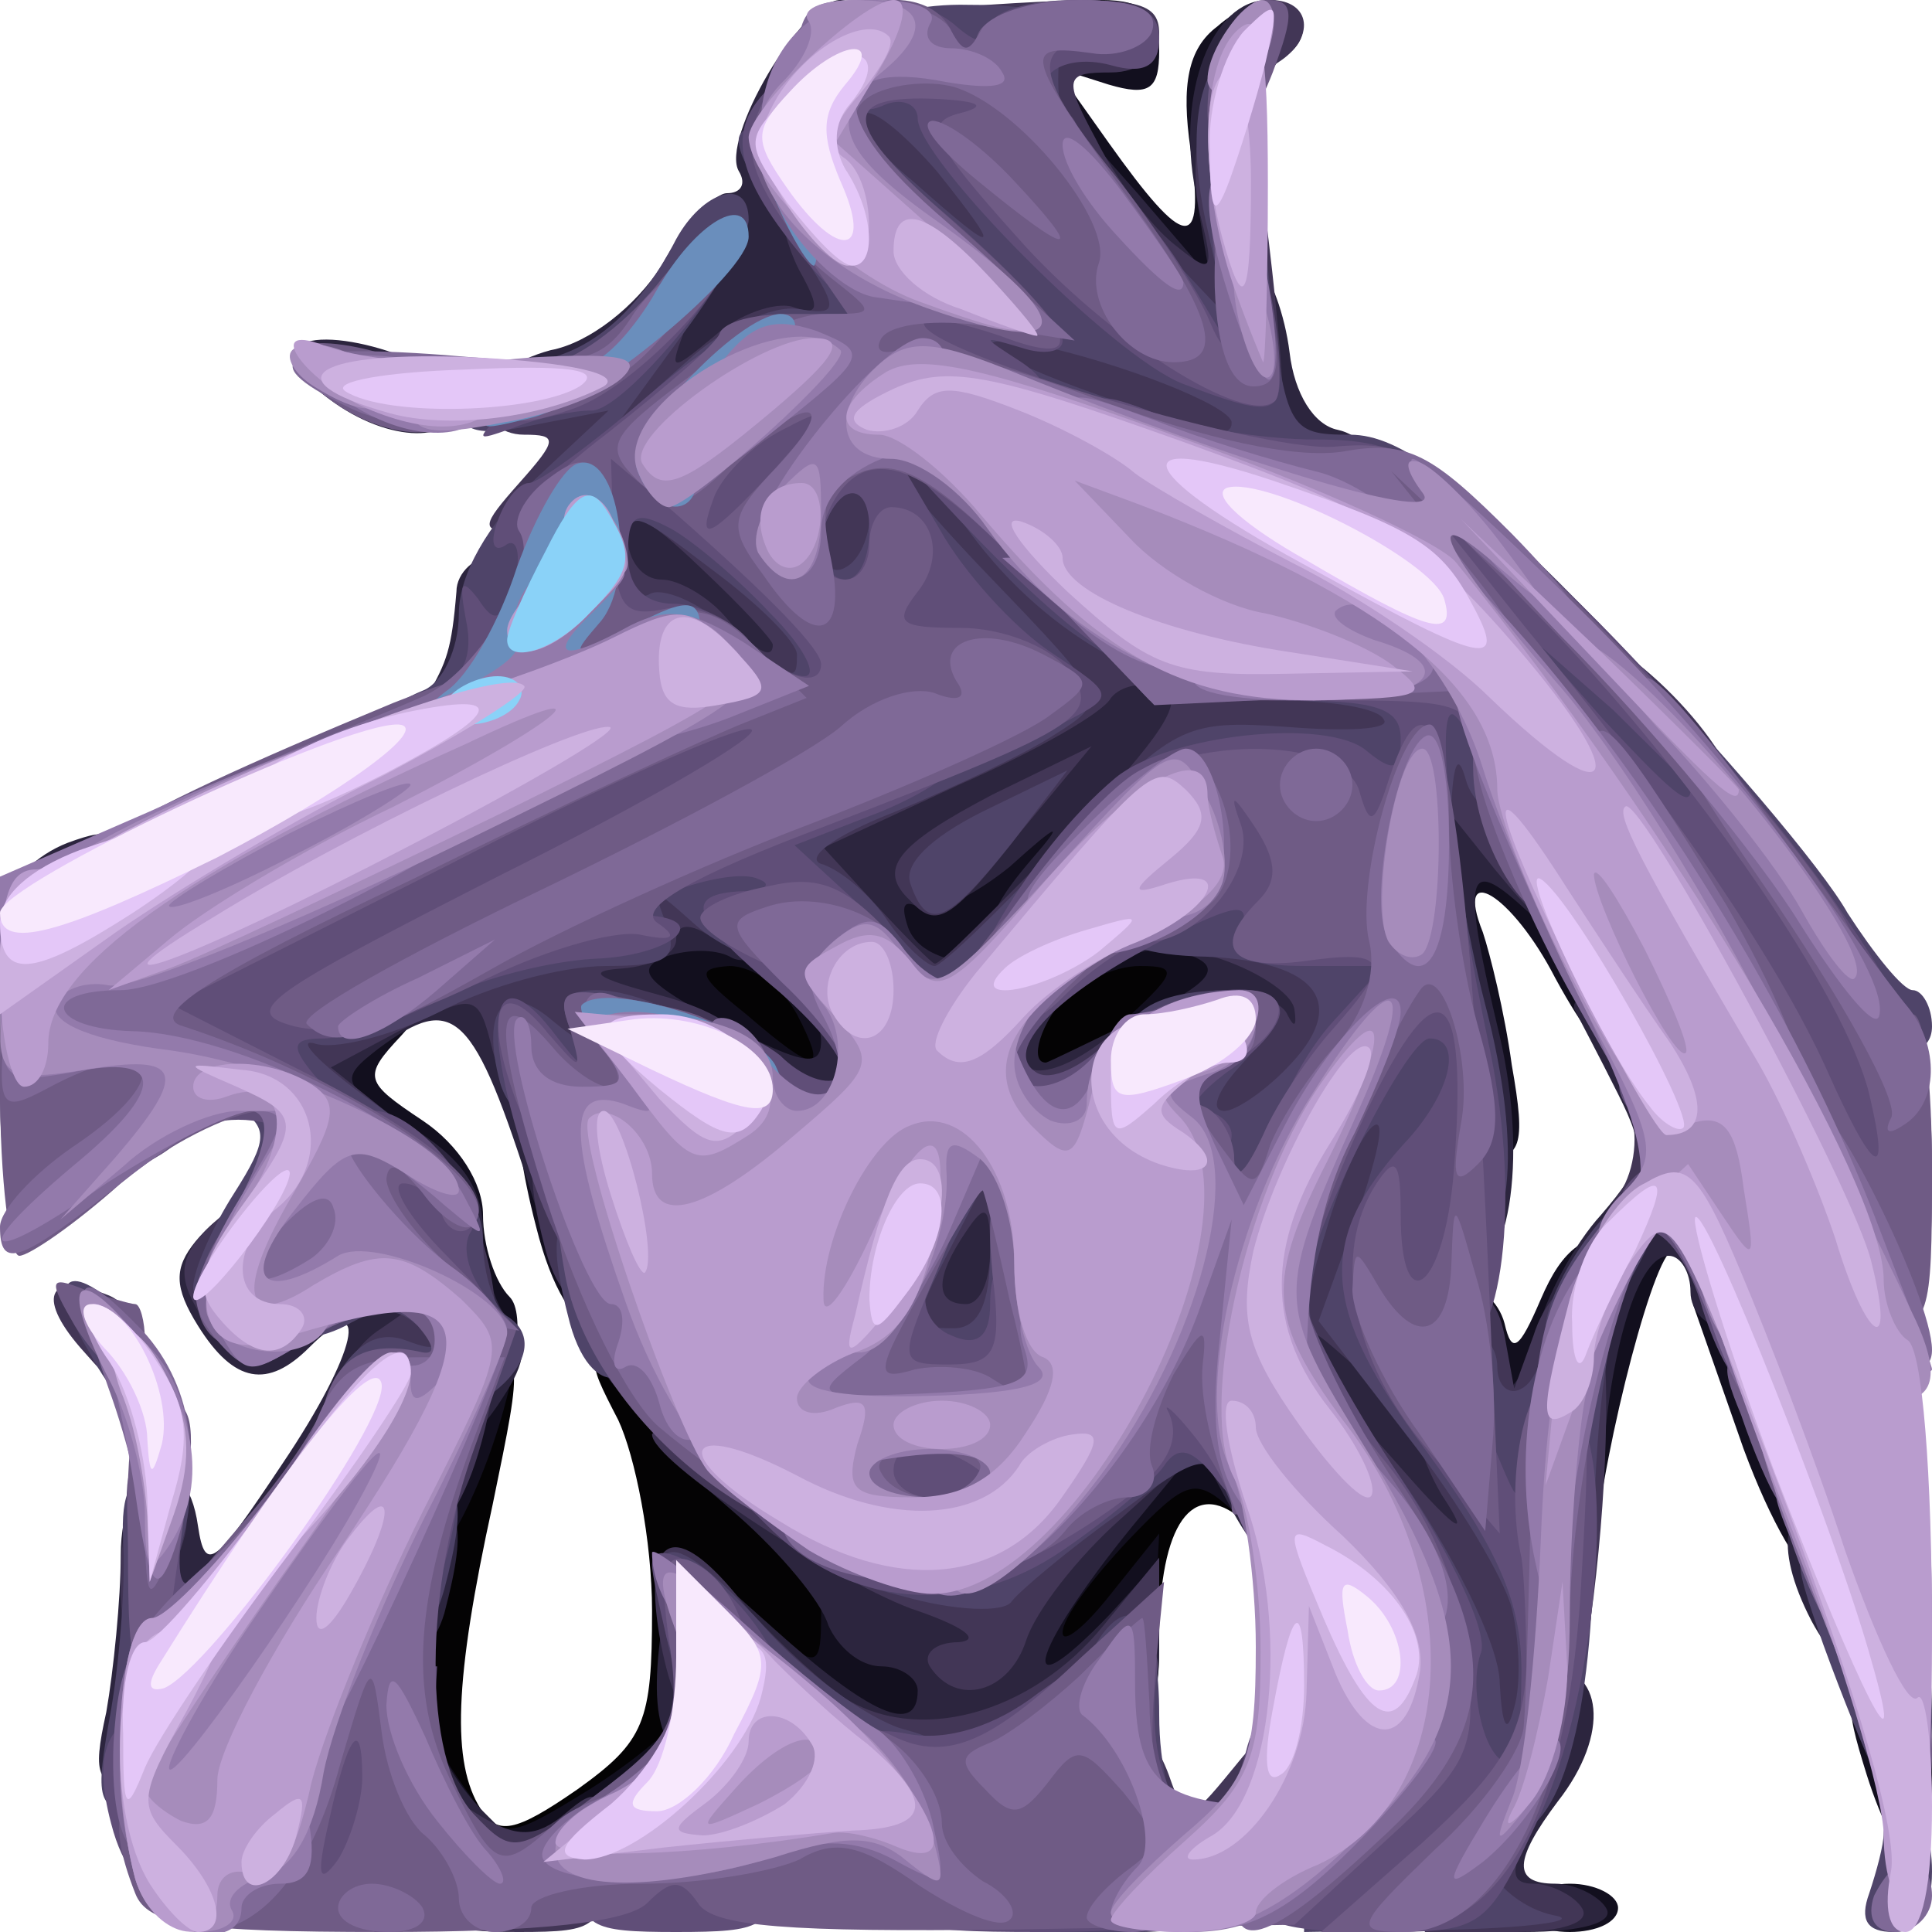 <?xml version="1.0" encoding="utf-8"?>
<!DOCTYPE svg PUBLIC "-//W3C//DTD SVG 1.0//EN" "http://www.w3.org/TR/2001/REC-SVG-20010904/DTD/svg10.dtd">
<svg version="1.0" xmlns="http://www.w3.org/2000/svg" width="40px" height="40px" viewBox="0 0 40 40" preserveAspectRatio="xMidYMid meet">
 <g fill="#040304">
  <path d="M10 38.50 c0 -0.25 -0.55 -0.50 -1.25 -0.50 -1.20 0 -1.25 -0.15 -1.25 -2.80 0 -1.50 0.25 -3.75 0.55 -5 0.45 -1.80 0.80 -2.20 1.70 -2.20 1.10 0 1.10 0 0.45 3.15 -0.80 3.65 -0.85 5.35 -0.25 6.30 0.35 0.55 0.70 0.50 2 -0.40 1.40 -1 1.55 -1.40 1.55 -3.70 0 -1.45 -0.35 -3.20 -0.70 -3.95 -0.70 -1.35 -0.70 -1.40 0.50 -1.40 0.70 0 2.15 0.75 3.20 1.65 1.80 1.45 2 1.85 2 4 0 2.30 -0.05 2.35 -1.50 2.35 -1.05 0 -1.50 0.25 -1.50 0.80 0 0.45 -0.45 0.90 -1 1.05 -0.55 0.15 -1 0.45 -1 0.70 0 0.25 -0.80 0.45 -1.75 0.45 -0.95 0 -1.75 -0.20 -1.75 -0.50z"/>
  <path d="M20.50 33.65 c0 -2.50 2 -4.65 4.35 -4.65 1.50 0 1.65 0.15 1.65 1.55 0 1.40 -0.10 1.50 -0.80 0.90 -1 -0.85 -1.70 0.10 -1.70 2.45 0 1.50 -0.10 1.60 -1.75 1.60 -1.70 0 -1.75 -0.05 -1.75 -1.85z"/>
  <path d="M14.10 22.70 c-0.75 -0.55 -1.10 -1.25 -1.10 -2.50 0 -1.70 0 -1.70 2.25 -1.70 2.50 0 3.25 0.80 3.25 3.45 0 1.40 -0.15 1.55 -1.65 1.55 -0.90 0 -2.15 -0.35 -2.75 -0.80z"/>
  <path d="M20 21.60 c0 -2.50 0.70 -3.10 3.60 -3.10 2.35 0 2.40 0.05 2.40 1.55 0 2 -1.65 3.40 -4.10 3.45 -1.85 0 -1.90 -0.05 -1.90 -1.90z"/>
  <path d="M11.50 11.25 c0 -1.65 0.10 -1.75 1.75 -1.75 1.65 0 1.75 0.10 1.75 1.75 0 1.65 -0.10 1.75 -1.75 1.75 -1.65 0 -1.75 -0.10 -1.75 -1.75z"/>
 </g>
 <g fill="#120f1e">
  <path d="M31.50 39.50 c0 -0.25 0.45 -0.50 1 -0.50 0.55 0 1 0.25 1 0.50 0 0.30 -0.45 0.50 -1 0.50 -0.55 0 -1 -0.20 -1 -0.50z"/>
  <path d="M8.90 39.15 c-0.65 -0.15 -0.90 -0.75 -0.90 -1.95 0 -0.95 0.25 -1.70 0.50 -1.70 0.30 0 0.50 0.15 0.50 0.40 0 0.20 0.35 0.75 0.75 1.30 0.65 0.90 0.75 0.90 2.45 -0.15 0.95 -0.60 1.85 -1.35 2 -1.70 0.10 -0.35 0.25 0.25 0.25 1.30 0.05 1.35 -0.15 1.85 -0.70 1.85 -0.40 0 -0.75 0.25 -0.75 0.50 0 0.50 -2.45 0.60 -4.10 0.15z"/>
  <path d="M38.65 36.75 c-0.50 -1.60 -0.45 -1.75 0.40 -1.75 0.75 0 0.95 0.35 0.95 1.75 0 0.95 -0.20 1.75 -0.40 1.75 -0.25 0 -0.65 -0.80 -0.95 -1.75z"/>
  <path d="M16.15 36.65 c-0.35 -0.10 -0.65 -0.90 -0.65 -1.75 0 -1.30 0.10 -1.45 0.75 -0.90 0.65 0.50 0.75 0.45 0.75 -0.50 0 -1 0.20 -1.10 1.50 -0.80 1.70 0.30 3.20 -0.80 4 -2.95 0.40 -1 0.85 -1.25 2.25 -1.25 0.95 0 1.75 -0.20 1.75 -0.50 0 -0.25 0.70 -0.50 1.50 -0.50 0.85 0 1.50 -0.20 1.50 -0.50 0 -0.85 1.40 -0.55 1.65 0.40 0.15 0.65 0.30 0.55 0.75 -0.50 0.45 -1.05 0.90 -1.40 1.95 -1.40 0.90 0 1.20 0.15 0.75 0.40 -0.45 0.30 -1.55 4.75 -1.60 6.50 0 0.05 -0.35 0.10 -0.75 0.10 -0.45 0 -0.80 -0.50 -0.80 -1.35 -0.10 -1.20 -0.10 -1.25 -0.30 -0.25 -0.15 0.85 -0.55 1.10 -1.85 1.10 -0.85 0 -1.85 -0.25 -2.20 -0.60 -0.45 -0.45 -0.60 -0.45 -0.60 0.10 0 0.50 -0.20 0.45 -0.90 -0.15 -0.85 -0.80 -1 -0.75 -2.25 0.55 -0.75 0.80 -1.35 1.60 -1.35 1.90 0 0.25 0.45 -0.10 1 -0.80 l1 -1.25 -0.10 2 c-0.15 1.85 -0.25 2 -1.75 2.15 -0.90 0.10 -1.65 0.35 -1.65 0.65 0 0.45 -3.25 0.55 -4.35 0.10z"/>
  <path d="M36.10 30 l-1.05 -3 1.10 0 c1.25 0 2.35 2.20 2.35 4.65 0 2.35 -1.25 1.45 -2.40 -1.65z"/>
  <path d="M8.25 29.15 l0.30 -3.40 -1.50 -0.90 c-1.25 -0.75 -1.55 -1.25 -1.55 -2.65 0 -1.65 0.10 -1.70 1.85 -1.70 1.75 0 1.75 0.05 0.95 0.95 -0.80 0.85 -0.75 0.95 0.45 1.75 0.75 0.50 1.25 1.30 1.25 1.95 0 0.65 0.25 1.40 0.55 1.70 0.70 0.70 -1 5.65 -1.95 5.65 -0.55 0 -0.65 -0.70 -0.35 -3.35z"/>
  <path d="M18 26.75 c0 -1.65 0.10 -1.75 1.75 -1.75 1.65 0 1.75 0.10 1.75 1.75 0 1.65 -0.10 1.75 -1.75 1.75 -1.65 0 -1.75 -0.10 -1.75 -1.75z"/>
  <path d="M11.10 25.40 c-0.30 -1.15 -0.45 -2.20 -0.30 -2.35 0.10 -0.10 0.20 0.05 0.20 0.35 0 0.35 0.45 0.60 1 0.60 0.80 0 1 0.35 1 1.75 0 2.50 -1.25 2.25 -1.90 -0.35z"/>
  <path d="M29.30 22.15 c-0.15 -1.05 -0.30 -2.75 -0.30 -3.75 0 -1.80 0.10 -1.90 1.55 -1.90 2 0 3.45 1.60 3.45 3.85 0 2.15 -0.60 2.10 -1.80 -0.10 -0.90 -1.75 -2.10 -2.45 -1.50 -0.95 0.15 0.45 0.45 1.65 0.60 2.75 0.30 1.70 0.20 1.95 -0.65 1.95 -0.80 0 -1.10 -0.45 -1.35 -1.85z"/>
  <path d="M14.50 23.05 c0 -0.25 -0.65 -0.60 -1.50 -0.80 -1.30 -0.30 -1.50 -0.55 -1.50 -2 0 -1.75 0.65 -2.25 2.80 -2.25 0.85 0 1.20 -0.30 1.20 -1 0 -0.80 0.35 -1 1.90 -1 3.25 0 4.10 -0.45 4.10 -2.05 0 -1.25 0.20 -1.45 1.45 -1.45 2.45 0 3.05 0.45 3.05 2.30 0 1.40 -0.25 1.75 -1.25 2 -1.45 0.35 -1.65 1.20 -0.30 1.20 1.90 0 2.55 0.55 2.55 2.25 0 1.75 -0.80 2.25 -3.75 2.25 l-1.50 -0.05 1.40 -1.20 c1.20 -1.10 1.30 -1.25 0.45 -1.25 -0.55 0 -1.25 0.35 -1.60 0.75 -0.35 0.40 -1.25 0.75 -2 0.75 -0.95 0 -1.45 0.30 -1.65 1 -0.20 0.75 -0.70 1 -2.05 1 -1 0 -1.80 -0.20 -1.80 -0.45z m2 -2.05 c-0.30 -0.55 -0.90 -1 -1.40 -1 -0.70 0.05 -0.65 0.20 0.35 1 1.45 1.25 1.70 1.25 1.05 0z"/>
  <path d="M11.80 12.70 c-0.15 -0.45 -0.30 -1.45 -0.30 -2.25 0 -1.45 0.10 -1.50 1.90 -1.35 1.80 0.15 1.85 0.20 2 2.30 0.15 2.10 0.15 2.10 -1.55 2.10 -1.15 0 -1.85 -0.30 -2.05 -0.80z"/>
  <path d="M22.10 5.65 c-1.80 -2.25 -1.35 -5.65 0.70 -5.65 0.90 0 1.20 0.30 1.20 1.05 0 0.80 -0.20 0.95 -1.05 0.70 l-1.10 -0.35 1.10 1.55 c1.60 2.25 2 2.30 1.70 0.15 -0.20 -1.35 -0.05 -2.10 0.55 -2.55 0.45 -0.40 0.95 -0.55 1.10 -0.45 0.45 0.45 -0.40 2.90 -1 2.90 -0.40 0 -0.40 0.10 0 0.40 0.30 0.20 0.75 1.10 0.95 2 0.30 1.55 0.30 1.60 -1.35 1.60 -1.25 0 -2 -0.35 -2.80 -1.35z"/>
 </g>
 <g fill="#2c253e">
  <path d="M29.50 38.50 c0 -0.80 0.20 -1.50 0.45 -1.50 0.25 0 0.60 -0.55 0.75 -1.25 0.20 -0.80 0.65 -1.25 1.30 -1.25 1.20 0 1.35 1.40 0.25 2.80 -0.90 1.20 -0.95 1.70 -0.05 1.70 0.40 0 0.90 0.25 1.05 0.50 0.20 0.30 -0.50 0.50 -1.70 0.50 -1.95 0 -2.05 -0.10 -2.05 -1.50z"/>
  <path d="M7.50 36.75 c0 -1.20 0.25 -1.75 0.75 -1.75 0.40 0 0.75 0.35 0.75 0.75 0 0.40 0.45 1.20 1 1.75 l1 1 -1.75 0 c-1.65 0 -1.75 -0.10 -1.75 -1.75z"/>
  <path d="M16.50 36.90 c-0.40 -0.40 -1.15 -0.65 -1.75 -0.50 -1.10 0.20 -1.40 -0.90 -0.95 -3.30 0.25 -1.15 0.25 -1.15 2.20 0.60 2 1.80 3 2.25 3 1.30 0 -0.25 -0.35 -0.50 -0.75 -0.50 -0.45 0 -0.90 -0.40 -1.10 -0.85 -0.15 -0.50 -1 -1.50 -1.85 -2.25 l-1.55 -1.35 1.90 -0.05 c1 0 1.85 0.20 1.85 0.45 0 1 2.30 1 3.60 0.05 0.75 -0.55 2.05 -1.15 2.90 -1.30 1.25 -0.25 1.50 -0.55 1.50 -1.75 0 -1.30 0.15 -1.45 1.65 -1.45 1.65 0 3.35 1.20 3.35 2.40 0 1.15 1 0.55 1.30 -0.75 0.20 -0.80 0.80 -1.90 1.35 -2.50 0.90 -1.05 0.95 -1.30 0.35 -2.50 -0.40 -0.80 -0.80 -1.55 -0.90 -1.75 -0.10 -0.25 0.40 -0.40 1.10 -0.40 1.15 0 1.30 0.20 1.30 1.75 0 1.20 0.25 1.75 0.75 1.75 0.50 0 0.75 0.55 0.75 1.75 0 1.20 -0.25 1.75 -0.75 1.75 -0.40 0 -0.75 -0.35 -0.75 -0.75 0 -0.40 -0.20 -0.75 -0.45 -0.75 -0.60 0 -1.15 1.70 -1.35 4 -0.05 0.95 -0.35 1.80 -0.65 1.90 -0.30 0.10 -0.55 0.50 -0.55 0.90 0 0.55 -0.50 0.70 -1.85 0.60 -1.55 -0.10 -1.95 -0.35 -2.05 -1.25 -0.20 -1.25 -1.10 -1.60 -1.10 -0.40 0 1.15 -0.75 0.90 -1.50 -0.50 l-0.70 -1.30 -1.15 1.40 c-2.25 2.70 -2.80 4.30 -0.65 2.05 l1 -1.10 0 1.85 c0 2.15 -0.85 2.75 -4.45 3.20 -1.75 0.20 -2.60 0.05 -3.05 -0.45z"/>
  <path d="M2.20 35.45 c0.15 -0.85 0.30 -2.35 0.30 -3.25 0 -1.95 1.35 -2.40 1.60 -0.60 0.15 1 0.35 0.80 1.75 -1.30 1.55 -2.30 1.85 -3.70 0.55 -2.40 -0.85 0.85 -1.55 0.75 -2.30 -0.45 -0.50 -0.80 -0.50 -1.20 -0.05 -1.75 0.80 -0.95 1.45 -0.90 1.50 0.20 0 0.50 0.15 0.60 0.30 0.25 0.10 -0.35 0.65 -0.65 1.20 -0.65 0.60 0 0.95 -0.35 0.95 -1 0 -0.65 -0.35 -1 -1 -1 -0.80 0 -1 -0.35 -1 -1.75 0 -1.40 0.20 -1.75 0.95 -1.75 0.55 0 1.05 -0.25 1.15 -0.55 0.10 -0.25 1.10 -0.65 2.30 -0.80 1.15 -0.15 2.10 -0.50 2.10 -0.70 0 -0.25 0.80 -0.45 1.75 -0.45 1.35 0 1.75 -0.20 1.75 -0.90 0 -0.55 0.65 -1.15 1.75 -1.50 1.15 -0.45 1.60 -0.90 1.40 -1.35 -0.40 -1.10 -1.65 -0.90 -1.65 0.25 0 0.80 -0.35 1 -1.70 1 -0.90 0 -1.95 -0.35 -2.30 -0.75 -0.35 -0.40 -0.95 -0.75 -1.30 -0.75 -0.45 0 -0.70 -0.60 -0.70 -1.75 0 -1.70 0.05 -1.75 1.95 -1.75 1.10 0 2.15 -0.20 2.30 -0.50 0.20 -0.30 -0.85 -0.50 -2.70 -0.50 -2.30 0 -3.05 -0.15 -3.05 -0.70 0 -0.40 0.65 -0.85 1.40 -1.05 0.80 -0.15 1.75 -0.90 2.30 -1.75 0.45 -0.85 1.10 -1.50 1.35 -1.50 0.30 0 0.40 -0.20 0.25 -0.45 -0.40 -0.65 1.30 -3.55 2.10 -3.55 0.40 0 0.65 0.65 0.60 1.90 0 1 0.15 2.80 0.30 3.95 0.25 1.90 0.20 2.10 -0.90 2.30 -0.65 0.10 -0.25 0.25 1 0.30 1.95 0.05 2.10 -0.05 2.10 -1.20 0 -0.80 0.30 -1.25 0.75 -1.25 0.55 0 0.75 -0.55 0.75 -1.85 l0 -1.90 1.55 1.75 1.50 1.75 -0.30 -1.80 c-0.40 -2.05 0.35 -3.95 1.50 -3.95 0.80 0 1 0.80 0.30 1.20 -0.65 0.40 -1.10 3.95 -0.50 4.30 0.25 0.20 0.55 1 0.65 1.80 0.10 0.85 0.50 1.50 1 1.60 0.45 0.10 0.80 0.50 0.80 0.90 0 0.80 -1.60 0.90 -4.85 0.25 -1.20 -0.25 -2.15 -0.20 -2.15 0 0 0.25 0.25 0.45 0.50 0.45 0.30 0 0.50 0.45 0.50 1 0 0.70 0.35 1 1.20 1 0.65 0 1.55 0.15 2 0.30 1.20 0.45 1 3.10 -0.25 4.15 -1 0.80 -1 0.85 1 1.35 l2.05 0.55 0 -1.70 c0 -1.65 0.05 -1.70 1.90 -1.55 1.75 0.15 1.85 0.25 2 2.15 0.15 1.95 0.15 1.95 -0.85 1.05 -1.20 -1.10 -1.30 -0.70 -0.50 2.65 0.60 2.60 0.20 5.05 -0.85 5.05 -0.50 0 -0.70 -0.65 -0.75 -2.10 -0.05 -1.20 -0.25 -2.70 -0.45 -3.40 -0.40 -1.20 -0.40 -1.15 -0.45 0.40 -0.05 1.45 -0.20 1.60 -1.60 1.60 -0.85 0 -1.90 -0.40 -2.35 -0.85 -0.80 -0.80 -0.85 -0.75 -1 0.50 -0.10 0.75 -0.50 1.35 -0.90 1.35 -0.50 0 -0.70 0.65 -0.70 2.30 l0 2.25 -1.85 -0.15 c-1.85 -0.15 -1.90 -0.20 -1.90 -2.30 0 -2.05 -0.05 -2.10 -1.60 -2.10 -1.15 0 -1.65 -0.25 -1.65 -0.75 0 -0.45 -0.45 -0.75 -1.25 -0.75 -1.05 0 -1.25 0.25 -1.25 1.50 0 0.85 0.25 1.50 0.50 1.50 0.30 0 0.50 0.80 0.50 1.80 0 2.90 -1.10 1.80 -2.45 -2.45 -1.25 -3.95 -1.65 -4.30 -3.20 -3.15 -0.85 0.65 -0.80 0.75 0.60 1.60 1.10 0.65 1.55 1.30 1.55 2.20 0 0.70 0.25 1.55 0.55 1.85 0.40 0.40 0.35 0.85 -0.15 1.60 -0.70 1.10 -1.40 1.40 -1.40 0.55 0 -0.25 -0.35 -0.50 -0.75 -0.50 -0.40 0 -0.75 0.45 -0.75 1 0 0.65 0.35 1 1 1 1.05 0 1.20 0.50 0.70 2.40 -0.40 1.35 -1.70 1.45 -1.70 0.10 0 -0.65 -0.35 -1 -1 -1 -0.65 0 -1 0.35 -1 1 0 0.55 -0.35 1 -0.75 1 -0.45 0 -0.75 0.45 -0.75 1.25 0 0.95 -0.25 1.25 -1.05 1.25 -0.95 0 -1.05 -0.20 -0.75 -1.55z m17.15 -14.30 c-0.15 -0.50 -0.25 -0.10 -0.25 0.85 0 0.95 0.10 1.35 0.25 0.90 0.10 -0.50 0.10 -1.30 0 -1.75z m-2.35 0.40 c0 -0.30 -0.20 -0.60 -0.50 -0.80 -0.25 -0.15 -0.35 -0.65 -0.20 -1.15 0.25 -0.65 0.20 -0.70 -0.20 -0.15 -0.25 0.35 -0.70 0.55 -1 0.35 -0.30 -0.15 -0.85 -0.15 -1.30 0 -0.65 0.25 -0.45 0.50 0.80 1.20 2 1.05 2.40 1.15 2.40 0.55z m6.65 -0.50 c1.40 -0.70 1.65 -1 1.05 -1.25 -0.45 -0.15 -1 -0.20 -1.25 0 -0.25 0.15 -0.45 0.05 -0.45 -0.20 0 -0.25 -0.55 -0.35 -1.25 -0.20 -1.45 0.25 -1.60 -0.20 -0.40 -1.60 0.70 -0.80 0.60 -0.80 -0.45 0.15 -0.75 0.60 -1.55 1 -1.85 0.85 -0.35 -0.20 -0.40 -0.05 -0.25 0.40 0.20 0.55 0.95 0.80 2.10 0.80 1.40 0 1.65 0.15 1.20 0.60 -0.55 0.55 -0.80 1.40 -0.45 1.40 0.05 0 0.95 -0.45 2 -0.95z"/>
  <path d="M37.50 33.55 c-0.80 -1.55 -0.60 -2.55 0.50 -2.55 0.80 0 1 0.35 1 1.75 0 1.95 -0.70 2.30 -1.50 0.80z"/>
  <path d="M0.10 18.70 c0.10 -0.45 0.65 -1 1.30 -1.25 0.95 -0.35 1.10 -0.25 1.10 0.80 0 1 -0.25 1.25 -1.30 1.25 -0.90 0 -1.25 -0.25 -1.10 -0.80z"/>
  <path d="M8.85 14.40 c0.40 -0.70 0.50 -0.95 0.60 -2.15 0 -0.40 0.40 -0.75 0.80 -0.75 0.50 0 0.75 0.55 0.75 1.75 0 1.55 -0.15 1.75 -1.30 1.75 -0.90 0 -1.15 -0.20 -0.85 -0.60z"/>
  <path d="M6.80 8.25 c-0.55 -0.40 -0.85 -0.90 -0.65 -1.05 0.50 -0.55 3.35 0.35 3.35 1.10 0 0.90 -1.45 0.90 -2.70 -0.05z"/>
 </g>
 <g fill="#423656">
  <path d="M9 38.50 c0 -1.35 0.10 -1.45 0.95 -0.90 0.75 0.45 1.15 0.45 1.75 -0.05 0.70 -0.60 0.80 -0.50 0.80 0.90 0 1.45 -0.10 1.55 -1.75 1.55 -1.60 0 -1.75 -0.10 -1.75 -1.50z"/>
  <path d="M21.50 38.75 c0 -1.10 -0.20 -1.25 -2 -1.25 -1.10 0 -2 -0.20 -2 -0.50 0 -0.25 -0.50 -0.50 -1.10 -0.50 -1.75 0 -2.40 -0.65 -2.75 -2.65 -0.35 -2.15 0.35 -2.40 1.70 -0.70 0.50 0.60 1.45 1.50 2.05 1.95 1.55 1.05 3.95 0.40 5.45 -1.45 l1.15 -1.40 0 1.40 c0 0.75 -0.30 1.35 -0.60 1.35 -0.45 0 -0.45 0.15 -0.10 0.40 0.30 0.20 0.70 0.80 0.90 1.35 0.35 1 0.40 1 1.30 -0.10 1.25 -1.55 1.50 -1.45 1.50 0.60 0 1.20 -0.25 1.75 -0.75 1.75 -0.40 0 -0.75 0.25 -0.75 0.50 0 0.30 -0.90 0.50 -2 0.50 -1.80 0 -2 -0.10 -2 -1.25z"/>
  <path d="M29.50 37.60 c0 -2.35 -0.90 -5.10 -1.60 -5.10 -0.25 0 -0.40 -0.85 -0.40 -1.85 l0.05 -1.90 1.55 1.75 c1.10 1.25 1.35 1.35 0.75 0.45 -0.45 -0.75 -0.70 -1.75 -0.65 -2.25 0.10 -0.55 0.05 -0.65 -0.05 -0.30 -0.20 0.50 -0.45 0.45 -1.20 -0.20 -0.90 -0.80 -0.95 -0.80 -0.65 -0.05 0.20 0.65 0.05 0.85 -0.75 0.85 -0.90 0 -1.05 -0.30 -1.05 -2.25 0 -1.45 -0.20 -2.25 -0.60 -2.25 -0.35 0 -1.15 -0.15 -1.75 -0.30 -1.10 -0.30 -1.15 -0.15 -1.15 2.25 l0 2.55 -2.25 0 -2.25 0 0 -2 c0 -1.10 0.25 -2 0.50 -2 0.30 0 0.50 -0.45 0.50 -1 0 -0.65 0.35 -1 1 -1 0.65 0 1 -0.35 1 -1 0 -0.80 -0.35 -1 -1.75 -1 -1.25 0 -1.75 -0.20 -1.75 -0.80 0 -0.45 -0.35 -0.70 -0.85 -0.60 -0.50 0.05 -1.20 -0.05 -1.50 -0.25 -0.40 -0.25 -0.65 -0.20 -0.65 0.10 0 0.30 -0.50 0.55 -1.10 0.60 -0.80 0.05 -0.55 0.20 0.75 0.55 2.25 0.60 2.40 1.65 0.30 2.10 -2.75 0.55 -3.40 0.35 -3.75 -0.95 -0.30 -1.20 -0.35 -1.20 -1.85 -0.45 l-1.50 0.80 1.50 1.20 c1.80 1.40 2.40 4 1.55 6.80 -0.65 2.15 -1.90 2.55 -1.90 0.65 0 -0.70 -0.20 -1.25 -0.50 -1.25 -0.85 0 -0.55 -1.40 0.40 -2 0.80 -0.55 0.80 -0.55 0 -0.30 -0.75 0.20 -0.90 -0.05 -0.90 -1.65 0 -1.65 -0.20 -2 -1.25 -2.25 -1 -0.25 -1.25 -0.65 -1.25 -1.80 0 -1.40 0.10 -1.50 1.95 -1.50 1.25 0 2.05 -0.25 2.25 -0.75 0.15 -0.45 0.90 -0.75 1.80 -0.75 1 0 1.50 -0.25 1.50 -0.75 0 -0.50 0.50 -0.75 1.50 -0.75 0.85 0 1.50 -0.20 1.50 -0.45 0 -0.25 0.50 -0.60 1.15 -0.70 1 -0.20 0.95 -0.20 -0.20 -0.30 -0.75 0 -1.45 -0.40 -1.65 -0.80 -0.15 -0.40 -0.85 -0.75 -1.55 -0.75 -1.05 0 -1.25 -0.25 -1.25 -1.50 0 -1.05 -0.25 -1.50 -0.85 -1.50 -0.70 0 -0.70 -0.10 0.10 -1 0.80 -0.90 0.80 -1 0.10 -1 -0.50 0 -0.85 -0.35 -0.85 -0.75 0 -0.40 0.45 -0.75 0.95 -0.75 0.55 0 1.30 -0.35 1.75 -0.75 1 -1 1.85 -0.95 1.45 0.15 -0.30 0.80 -0.25 0.80 0.65 0.05 0.50 -0.45 1.25 -0.70 1.60 -0.60 0.55 0.20 0.60 0.05 0.15 -0.75 -0.65 -1.25 -0.70 -3.60 -0.10 -4.55 0.25 -0.40 1.75 -0.75 4 -0.95 3.05 -0.20 3.55 -0.10 3.55 0.60 0 0.45 -0.40 0.80 -1 0.80 -0.95 0 -1 0.10 -0.30 1.40 0.40 0.80 1.10 1.75 1.60 2.15 0.80 0.65 0.85 0.60 0.55 -0.60 -0.40 -1.65 0.50 -4.45 1.45 -4.45 0.85 0 0.95 0.80 0.15 1.30 -0.40 0.20 -0.45 1.25 -0.25 3.15 0.20 1.55 0.35 3.20 0.35 3.65 0 0.50 0.20 0.90 0.45 0.90 0.25 0 0.35 0.35 0.15 0.80 -0.25 0.65 -0.80 0.75 -2.75 0.60 -2.65 -0.30 -3.10 0.10 -1.15 1 0.70 0.30 1.25 0.80 1.25 1.10 0 0.25 1.20 0.50 2.65 0.50 1.45 0 2.95 0.30 3.30 0.65 0.55 0.50 0.70 0.50 0.90 0 0.15 -0.35 0.60 -0.65 1.05 -0.65 1.15 0 3.60 2.50 3.60 3.65 0 0.80 -0.30 0.95 -2 0.75 -1.75 -0.15 -2 -0.05 -2 0.85 0 0.95 -0.10 0.90 -1.05 -0.25 l-1 -1.25 0.35 1.90 c0.25 1.50 0.15 1.85 -0.50 1.85 -0.45 0 -0.80 0.25 -0.80 0.50 0 0.30 0.35 0.50 0.80 0.50 0.65 0 0.75 0.40 0.60 1.85 -0.15 1.05 -0.45 2.35 -0.65 2.85 -0.35 0.80 -0.25 0.90 0.40 0.65 0.55 -0.20 0.85 0.05 1 0.80 l0.20 1.10 0.40 -1.10 c0.20 -0.65 0.65 -1.15 1 -1.15 1 0 0.40 8.85 -0.80 10.90 -0.70 1.25 -0.75 1.60 -0.20 1.60 0.35 0 0.85 0.25 1 0.50 0.20 0.30 -0.40 0.50 -1.45 0.50 l-1.80 0 0 -2.40z m-9 -11.70 c0 -0.95 -0.10 -1 -0.50 -0.40 -0.65 0.95 -0.65 1.50 0 1.50 0.30 0 0.50 -0.50 0.50 -1.10z m4.80 -5.40 c0.60 0 1.25 0.25 1.35 0.50 0.15 0.30 0.20 0.25 0.15 -0.10 -0.05 -0.35 -0.85 -0.85 -1.70 -1.10 -0.90 -0.25 -1.60 -0.80 -1.60 -1.20 0 -0.60 0.50 -0.70 2.50 -0.45 1.90 0.25 2.50 0.15 2.50 -0.35 0 -1 -1.90 -1.30 -3.95 -0.65 -1.35 0.45 -1.85 0.90 -1.95 1.85 -0.10 0.70 -0.50 1.60 -0.90 2.05 -1.10 1.20 -0.20 1.55 1.20 0.45 0.65 -0.55 1.75 -1 2.40 -1z m-3.15 -3.25 c1.90 -2 2.45 -2.80 1.90 -3 -0.40 -0.15 -0.85 -0.05 -1.05 0.20 -0.15 0.30 -1.55 1.10 -3.15 1.80 l-2.80 1.30 1.10 1.20 c0.60 0.65 1.15 1.20 1.20 1.20 0.10 0.05 1.30 -1.20 2.80 -2.70z m-2.65 -3 c0 -0.40 -0.35 -0.75 -0.75 -0.75 -0.40 0 -0.75 0.35 -0.75 0.75 0 0.40 0.35 0.75 0.75 0.75 0.40 0 0.75 -0.35 0.75 -0.75z m-3.50 -0.90 c0 -0.10 -0.65 -0.80 -1.50 -1.60 -1.15 -1.10 -1.50 -1.25 -1.50 -0.60 0 0.45 0.30 0.85 0.70 0.85 0.35 0 0.95 0.35 1.30 0.75 0.60 0.70 1 0.95 1 0.60z m1 -4.85 c0 -0.25 -0.35 -0.50 -0.75 -0.50 -0.40 0 -0.75 0.25 -0.75 0.50 0 0.30 0.35 0.50 0.75 0.50 0.40 0 0.75 -0.20 0.75 -0.50z m6 -3.75 c0 -0.40 -0.20 -0.75 -0.50 -0.75 -0.25 0 -0.50 0.35 -0.50 0.75 0 0.40 0.25 0.75 0.50 0.75 0.30 0 0.50 -0.35 0.50 -0.75z"/>
  <path d="M18.85 18.65 c-0.70 -0.65 -0.30 -1.15 1.70 -2.20 l2.05 -1 -1.45 1.75 c-1.45 1.85 -1.75 2.05 -2.30 1.45z"/>
  <path d="M19.25 34.50 c-0.15 -0.25 0.10 -0.50 0.60 -0.50 0.50 -0.05 0.05 -0.35 -1 -0.70 -1.70 -0.65 -5.35 -3.05 -5.35 -3.60 0 -0.10 0.80 -0.20 1.75 -0.20 1.40 0 1.75 0.20 1.75 1 0 1.20 1.80 1.35 3.30 0.25 0.50 -0.40 1.75 -0.70 2.70 -0.70 l1.75 0 -1.55 1.40 c-0.90 0.80 -1.75 1.90 -1.95 2.50 -0.35 1.10 -1.45 1.40 -2 0.55z"/>
  <path d="M2.50 32.75 c0 -1.25 0.20 -1.75 0.80 -1.75 0.55 0 0.70 0.30 0.45 1.05 -0.25 0.75 -0.20 0.95 0.20 0.75 0.35 -0.20 0.55 0.05 0.55 0.65 0 0.70 -0.30 1.05 -1 1.05 -0.80 0 -1 -0.35 -1 -1.75z"/>
  <path d="M1.75 28 c-1 -1.10 -0.80 -1.70 0.45 -1.20 0.45 0.15 0.80 0.75 0.80 1.25 0 1.20 -0.15 1.20 -1.25 -0.05z"/>
  <path d="M4.05 27.05 c-0.40 -0.70 -0.30 -1.15 0.45 -1.80 1 -0.90 1 -0.85 1 0.90 0 2 -0.65 2.40 -1.45 0.90z"/>
  <path d="M11.30 25.90 c-0.50 -1.90 -0.35 -2.40 0.70 -2.40 0.80 0 1 0.35 1 1.75 0 2 -1.20 2.45 -1.70 0.65z"/>
  <path d="M33.50 24.75 c0.30 -0.40 0.45 -1.15 0.25 -1.75 -0.25 -0.85 -0.10 -1 0.95 -1 1.15 0 1.30 0.20 1.30 1.75 0 1.65 -0.10 1.75 -1.55 1.75 -1.30 0 -1.45 -0.10 -0.95 -0.75z"/>
 </g>
 <g fill="#4f4469">
  <path d="M21.70 37.40 c0.55 -4.05 2.30 -5.50 2.30 -1.90 0 1.10 0.25 2 0.50 2 0.30 0 0.50 0.55 0.50 1.25 0 1.10 -0.20 1.25 -1.80 1.25 l-1.85 0 0.35 -2.60z"/>
  <path d="M27 38.25 c0 -1.40 0.20 -1.75 1 -1.75 0.85 0 1 -0.35 1 -2.50 0 -1.90 -0.20 -2.50 -0.75 -2.50 -0.40 0 -0.75 -0.45 -0.75 -1 0 -1.35 -0.95 -1.30 -1.45 0.10 -0.35 0.95 -0.40 0.95 -0.70 0.20 -0.30 -0.75 -0.55 -0.70 -2.20 0.55 -1.05 0.75 -2.05 1.60 -2.20 1.80 -0.15 0.25 -1.20 0.20 -2.25 -0.10 -1.95 -0.50 -1.95 -0.55 -1.80 -2.55 0.15 -1.20 0.45 -2 0.85 -2 0.45 0 0.55 -0.65 0.35 -2.25 l-0.25 -2.25 1.80 0 c1.75 0 1.80 0.05 2.10 2.20 0.20 1.20 0.20 2.65 0 3.25 -0.15 0.60 -0.10 1.05 0.15 1.05 0.30 0 0.65 -0.90 0.85 -2 0.30 -1.75 0.50 -2 1.65 -2.05 0.85 -0.05 1.05 -0.15 0.50 -0.30 -0.50 -0.10 -0.90 -0.55 -0.90 -0.95 0 -0.40 -0.20 -0.70 -0.50 -0.70 -0.25 0 -0.50 -0.75 -0.50 -1.70 0 -1.75 0.65 -2.30 2.55 -2.30 1.15 0 1.20 0.40 0.10 1.60 -0.45 0.50 -0.60 0.90 -0.30 0.90 0.25 0 0.90 -0.45 1.40 -1 1.20 -1.30 0.45 -2.15 -2 -2.20 -1.15 -0.05 -1.75 -0.30 -1.75 -0.75 0 -1.10 -1.40 0.30 -1.60 1.60 -0.10 0.85 -0.55 1.15 -2 1.25 -1.65 0.15 -1.90 0 -1.90 -0.85 0 -0.75 -0.30 -1.05 -1.10 -1.05 -0.60 0 -1.50 -0.40 -2 -0.85 -0.90 -0.80 -0.90 -0.80 -0.60 0 0.25 0.70 0 0.85 -1.25 0.85 -0.90 0 -2.40 0.40 -3.45 0.95 -1 0.50 -2.20 0.80 -2.60 0.65 -0.40 -0.10 0.20 0.50 1.40 1.35 1.45 1.10 2.10 1.90 2.10 2.75 0 0.70 0.25 1.40 0.50 1.55 1.10 0.70 -0.50 2.25 -2.30 2.25 -1.60 0 -1.70 -0.10 -1.20 -1.05 0.40 -0.65 0.85 -0.90 1.40 -0.70 0.65 0.25 0.70 0.15 0.30 -0.25 -0.45 -0.45 -0.85 -0.45 -1.55 -0.05 -1.25 0.65 -3.15 0.15 -3.15 -0.80 0 -0.35 0.40 -1.25 0.85 -1.95 0.70 -1.10 0.70 -1.35 0.10 -1.75 -0.40 -0.25 -1.10 -0.45 -1.55 -0.45 -0.70 0 -0.90 -0.40 -0.90 -1.75 0 -1.65 0.10 -1.75 1.75 -1.75 0.95 0 1.75 0.25 1.75 0.50 0 0.30 0.55 0.25 1.40 -0.15 0.75 -0.40 1.95 -0.85 2.75 -1.05 0.75 -0.15 1.35 -0.55 1.35 -0.80 0 -0.25 0.90 -0.65 2.05 -0.80 1.45 -0.25 1.95 -0.55 1.75 -1.05 -0.20 -0.40 -0.30 -0.95 -0.30 -1.20 0 -0.75 -3 -0.50 -3.30 0.30 -0.20 0.45 -0.95 0.75 -2 0.75 -1.75 0 -2.30 -0.65 -0.95 -1.20 0.40 -0.15 0.75 -0.85 0.75 -1.60 0 -0.80 0.60 -1.85 1.55 -2.75 l1.55 -1.45 -1.55 0.30 c-1.20 0.25 -1.55 0.15 -1.55 -0.50 0 -0.50 0.45 -0.80 1.20 -0.80 1.30 0 2.45 -0.90 3.30 -2.55 0.55 -1 1.50 -1.30 1.50 -0.40 0 0.30 -0.60 1.35 -1.35 2.35 l-1.35 1.85 1.40 -1.25 c0.75 -0.70 1.80 -1.20 2.35 -1.10 0.90 0.15 0.85 0 -0.35 -1.75 -1.05 -1.60 -1.15 -1.95 -0.50 -2.05 0.45 -0.10 0.80 -0.35 0.80 -0.60 0 -1.05 1.65 -1.95 3.55 -1.90 1.55 0 1.95 0.20 1.90 0.85 -0.15 1.55 0.05 2 1.75 3.80 l1.70 1.80 -0.40 -1.80 c-0.50 -2.15 -0.15 -3.75 0.85 -3.75 0.40 0 0.55 0.25 0.40 0.55 -0.20 0.25 -0.20 2.05 0 4 0.35 3.35 0.40 3.45 1.70 3.45 1.05 0 2.30 0.95 5.40 4.15 2.20 2.25 4.40 4.85 4.90 5.75 0.55 0.85 1.15 1.60 1.35 1.60 0.20 0 0.40 0.35 0.40 0.75 0 0.55 -0.55 0.75 -2.15 0.75 -1.85 0 -2.30 -0.20 -2.90 -1.35 -0.40 -0.80 -1 -1.70 -1.30 -2.05 -0.35 -0.35 -0.65 -1.10 -0.65 -1.65 0 -0.50 -0.20 -0.95 -0.50 -0.95 -0.25 0 -0.50 0.25 -0.50 0.50 0 0.85 -1.40 0.55 -1.65 -0.35 -0.15 -0.55 -0.25 -0.40 -0.30 0.45 0 0.75 0.30 2.65 0.70 4.20 0.80 3.05 0.55 5.20 -0.55 5.20 -0.40 0 -0.70 0.35 -0.70 0.75 0 0.40 0.35 0.75 0.75 0.75 0.40 0 0.75 0.35 0.75 0.80 0 0.40 0.25 0.60 0.50 0.45 0.30 -0.15 0.50 -0.75 0.50 -1.25 0 -0.50 0.55 -1.60 1.25 -2.35 1.35 -1.55 1.70 -0.75 0.50 1.35 -0.45 0.80 -0.70 2.70 -0.75 5.10 0 4 -0.70 6.40 -1.80 6.40 -1.05 0 -0.20 1.40 0.95 1.65 0.60 0.10 -0.30 0.25 -2 0.30 l-3.15 0.05 0 -1.75z m4.30 -4.95 c-0.15 -0.60 -1.10 -2.20 -2.15 -3.55 l-1.85 -2.40 0.80 -2.20 c0.40 -1.15 0.60 -2 0.35 -1.85 -0.25 0.15 -0.70 1.15 -1 2.20 -0.60 1.90 -0.55 2.10 1.45 4.95 1.15 1.65 2.15 3.60 2.15 4.40 0.05 0.90 0.15 1.10 0.30 0.50 0.15 -0.50 0.10 -1.45 -0.05 -2.05z m-10.80 -7.40 l0 -1.65 -0.75 1.45 c-0.90 1.75 -0.90 1.80 0 1.80 0.50 0 0.75 -0.50 0.75 -1.60z m1.50 -8.45 c2.30 -2.45 2.50 -2.55 4.65 -2.40 1.25 0.10 2.15 0.05 2 -0.15 -0.10 -0.25 -1.15 -0.40 -2.25 -0.40 -2.35 0 -4.70 -1.30 -6.30 -3.45 l-1.15 -1.55 1.25 0 c1.35 0 3.80 2.10 3.80 3.25 0 0.80 1 0.95 3.45 0.45 1.05 -0.25 1.55 -0.60 1.55 -1.25 0 -0.80 -0.40 -0.95 -2.50 -0.95 -1.35 0 -2.50 -0.20 -2.50 -0.50 0 -0.25 -0.80 -0.85 -1.80 -1.25 -2 -0.80 -4.20 -1 -4.20 -0.35 0 0.25 1.10 1.60 2.50 3.05 2.45 2.55 2.45 2.55 1.35 3.25 -0.60 0.40 -2.10 1.10 -3.30 1.60 -1.30 0.50 -1.95 1 -1.50 1.10 0.40 0.15 1 0.65 1.35 1.20 0.35 0.50 0.80 0.90 0.95 0.90 0.15 0 1.35 -1.15 2.65 -2.55z m-5.50 -3.90 c0 -0.25 -0.80 -1.05 -1.75 -1.75 -1.70 -1.30 -1.75 -1.30 -1.75 -0.30 0 0.60 0.20 0.95 0.45 0.80 0.25 -0.15 1 0.15 1.60 0.70 1.40 1.10 1.45 1.15 1.45 0.55z m1.50 -2.85 c0 -0.40 -0.20 -0.60 -0.50 -0.45 -0.25 0.15 -0.50 0.65 -0.50 1.05 0 0.40 0.25 0.60 0.50 0.45 0.30 -0.15 0.50 -0.65 0.50 -1.05z m7.50 -1.95 c0 -0.35 -2.35 -1.25 -4 -1.60 -1.70 -0.30 -1.10 0.20 1.30 1.05 2.20 0.80 2.70 0.90 2.70 0.55z m-6.10 -5.20 c-0.65 -0.75 -1.30 -1.30 -1.50 -1.20 -0.25 0.10 0.20 0.75 1 1.40 1.80 1.60 1.90 1.55 0.50 -0.20z"/>
  <path d="M18.85 18.30 c-0.15 -0.40 0.40 -0.95 1.50 -1.50 l1.75 -0.85 -1.15 1.50 c-1.35 1.70 -1.75 1.85 -2.10 0.85z"/>
  <path d="M38.70 39.20 c0.15 -0.45 0.30 -1 0.30 -1.25 0 -0.25 0.25 -0.45 0.50 -0.45 0.30 0 0.50 0.55 0.50 1.25 0 0.80 -0.30 1.25 -0.80 1.25 -0.55 0 -0.70 -0.25 -0.50 -0.80z"/>
  <path d="M2.30 35.40 c0.20 -1.20 0.30 -2.75 0.25 -3.50 -0.05 -1 0.15 -1.40 0.75 -1.40 0.60 0 0.75 0.30 0.50 1.30 -0.25 0.95 -0.15 1.20 0.25 0.90 0.45 -0.25 0.50 0 0.30 0.85 -0.20 0.65 -0.35 1.80 -0.35 2.60 0 1.05 -0.25 1.35 -1.05 1.35 -0.95 0 -1 -0.20 -0.65 -2.10z"/>
  <path d="M16.50 36.50 c0 -0.70 -0.35 -1 -1.20 -1 -0.90 0 -1.25 -0.35 -1.50 -1.60 -0.45 -2.25 0.05 -2.35 1.95 -0.30 0.90 1.05 2.25 2 2.95 2.20 1.95 0.50 1.65 1.70 -0.45 1.70 -1.40 0 -1.75 -0.20 -1.75 -1z"/>
  <path d="M38.75 36.55 c-0.15 -0.30 -0.60 -1.40 -1 -2.50 -0.70 -2 -0.70 -2.05 0.45 -2.05 1.25 0 1.80 1.05 1.80 3.65 0 1.30 -0.65 1.80 -1.25 0.90z"/>
  <path d="M7.50 32.25 c0 -1.40 0.20 -1.75 1 -1.75 1.05 0 1.20 0.50 0.70 2.40 -0.50 1.80 -1.70 1.35 -1.70 -0.65z"/>
  <path d="M1.85 28 c-0.95 -1.60 -0.45 -2 0.85 -0.70 0.85 0.80 1.10 2.20 0.40 2.20 -0.20 0 -0.80 -0.65 -1.25 -1.50z"/>
  <path d="M11.80 27.40 c-0.50 -1.90 -0.35 -2.40 0.70 -2.40 0.80 0 1 0.35 1 1.75 0 2 -1.20 2.45 -1.70 0.65z"/>
  <path d="M10.35 22.40 c-0.40 -1.50 0.10 -2.10 1.05 -1.30 0.60 0.50 0.70 0.50 0.40 0.05 -0.25 -0.45 -0.05 -0.65 0.55 -0.65 1.05 0 2.80 1 1.80 1 -0.35 0 -0.65 0.45 -0.65 1 0 1.50 -2.75 1.40 -3.15 -0.10z"/>
 </g>
 <g fill="#604e78">
  <path d="M5 38.85 c0 -0.70 0.15 -1.95 0.30 -2.80 0.30 -1.35 0.50 -1.55 2.05 -1.55 l1.70 0 -0.15 2.65 -0.15 2.60 -1.85 0.15 c-1.70 0.15 -1.90 0.05 -1.90 -1.05z"/>
  <path d="M12 38.75 c0 -1.10 0.20 -1.25 2 -1.25 1.80 0 2 0.15 2 1.25 0 1.15 -0.20 1.25 -2 1.25 -1.80 0 -2 -0.10 -2 -1.25z"/>
  <path d="M18 38.70 c-0.90 -2.25 -0.65 -3.10 0.80 -2.80 0.80 0.15 1.80 -0.15 2.70 -0.85 1.65 -1.20 2.60 -1.35 2.45 -0.40 -0.35 2.75 1.20 4.10 1.85 1.60 0.30 -1.25 1.45 -1.70 1.80 -0.75 0.10 0.25 0.40 0.30 0.70 0.10 0.80 -0.50 0.25 -3.60 -0.60 -3.60 -0.40 0 -0.75 -0.50 -0.75 -1.10 -0.05 -0.85 -0.10 -0.95 -0.30 -0.25 -0.10 0.45 -0.35 0.85 -0.50 0.85 -0.15 0 -0.60 -0.40 -0.95 -0.85 -0.50 -0.65 -0.80 -0.75 -1.10 -0.30 -0.20 0.30 -1.15 1.10 -2.10 1.75 -2.05 1.40 -4.45 1.20 -6.15 -0.55 l-1.05 -1.05 1.05 0 c0.95 0 1.10 -0.35 1.25 -2.10 0.10 -1.80 0.35 -2.20 1.25 -2.30 0.85 -0.10 1.05 0.05 0.85 0.55 -0.15 0.40 0.10 0.85 0.50 1 0.55 0.25 0.80 0 0.80 -0.65 0 -1.20 0.65 -1.30 1.70 -0.25 0.40 0.40 1.30 0.75 2 0.75 0.95 0 1.35 -0.30 1.55 -1.25 0.15 -0.70 0.40 -1.85 0.55 -2.60 0.15 -0.80 0.75 -1.90 1.30 -2.50 l1.05 -1.15 -1.60 0 c-1.25 0 -1.60 -0.20 -1.35 -0.75 0.20 -0.60 -0.10 -0.55 -1.60 0.20 -2.25 1.15 -3.35 2.30 -2.65 2.75 0.30 0.20 0.95 -0.10 1.55 -0.70 1 -1 3.50 -1.40 3.50 -0.55 0 0.30 -0.50 0.85 -1.10 1.25 -0.60 0.45 -0.85 0.80 -0.50 0.80 0.30 0 0.60 0.25 0.60 0.50 0 0.85 -1.90 0.55 -2.15 -0.35 -0.20 -0.85 -0.25 -0.85 -0.30 0 -0.05 0.65 -0.50 0.85 -1.80 0.85 -1.65 0 -1.75 -0.10 -1.75 -1.65 0 -1.65 1.80 -4.75 3.60 -6.25 1.10 -0.90 4.40 -1.25 5.20 -0.55 0.55 0.45 0.70 0.40 0.70 -0.25 0 -0.65 -0.50 -0.80 -2.45 -0.80 -2.55 0 -3.85 -0.75 -6.70 -3.75 l-1.40 -1.50 1 1.70 c0.50 0.90 1.55 2.05 2.30 2.55 1.35 0.90 1.35 0.90 0.30 1.45 -0.70 0.40 -1.05 0.40 -1.05 0.05 0 -0.25 -0.60 -0.45 -1.35 -0.45 -0.85 0.05 -1.05 0.15 -0.50 0.30 1.35 0.35 1 1.15 -0.90 1.95 l-1.80 0.70 1.25 1.15 c1.10 0.95 1.20 1.40 0.95 3.50 l-0.30 2.40 -1.80 -0.15 c-1.55 -0.15 -1.80 -0.35 -1.95 -1.50 -0.10 -0.80 -0.45 -1.40 -0.90 -1.40 -0.50 0 -0.70 0.65 -0.70 2.50 0 3.35 -1.05 3.30 -2.15 -0.10 -0.90 -2.80 -0.65 -4.10 0.55 -2.60 0.70 0.90 0.70 0.90 0.40 0 -0.30 -0.80 -0.10 -0.90 1.55 -0.55 1.05 0.20 2.30 0.70 2.80 1.10 0.45 0.45 1 0.65 1.25 0.45 0.20 -0.25 -0.40 -1 -1.25 -1.75 -1.85 -1.55 -2.05 -2.05 -0.75 -2.10 0.45 0 0.60 -0.15 0.30 -0.25 -0.30 -0.15 -1.10 0 -1.75 0.25 -0.65 0.25 -0.90 0.50 -0.55 0.50 1.40 0.10 0.45 0.85 -1.10 0.90 -0.90 0.05 -2.35 0.40 -3.20 0.85 -0.85 0.45 -1.95 0.80 -2.40 0.80 -0.65 0 -0.70 0.15 -0.20 0.75 0.35 0.40 0.90 0.75 1.25 0.75 0.90 0 2.40 1.85 2 2.50 -0.20 0.30 -0.05 0.85 0.25 1.25 0.50 0.60 0.45 0.75 -0.20 0.75 -1.65 0 -2.80 -1 -2.80 -2.45 0 -1.15 -0.30 -1.50 -1.30 -1.75 -0.85 -0.25 -1.60 -0.10 -2.15 0.45 -0.50 0.40 -1.50 0.75 -2.20 0.75 -1.25 0 -1.35 -0.15 -1.35 -2 0 -1.65 0.15 -2 1 -2 0.55 0 1 -0.30 1 -0.60 0 -0.35 1.85 -1.55 4.05 -2.65 3.15 -1.50 3.85 -2.05 3.15 -2.30 -0.85 -0.30 -0.85 -0.40 -0.15 -0.70 0.55 -0.20 0.75 -0.70 0.60 -1.40 -0.15 -0.80 -0.10 -0.90 0.25 -0.45 0.35 0.55 0.50 0.45 0.75 -0.35 0.15 -0.60 0.05 -0.95 -0.20 -0.75 -0.25 0.15 -0.30 -0.10 -0.15 -0.50 0.15 -0.45 0.45 -0.80 0.65 -0.80 0.20 0 1.30 -0.80 2.40 -1.75 1.70 -1.45 2.30 -1.70 3.60 -1.45 1.30 0.25 1.55 0.15 1.55 -0.60 0 -0.70 -0.15 -0.75 -0.40 -0.30 -0.35 0.50 -0.60 0.40 -1.20 -0.25 -1.70 -1.95 -1.95 -2.95 -0.90 -3.90 0.95 -0.85 1 -0.85 1 0.15 0 0.60 0.20 1.10 0.50 1.10 0.65 0 4.50 3.45 4.50 4.05 0 0.25 -0.40 0.30 -0.85 0.15 -0.85 -0.25 -0.85 -0.25 0 0.30 0.60 0.40 0.75 0.90 0.55 1.80 -0.20 0.70 -0.10 1.20 0.25 1.20 0.30 0 0.55 -0.55 0.55 -1.25 0 -1.15 0.10 -1.20 1.40 -0.70 0.75 0.30 2.25 0.55 3.35 0.55 1.75 0 2.35 0.35 5.15 3.10 1.75 1.65 4.15 4.45 5.40 6.20 1.95 2.80 2.20 3.45 2.20 5.85 0 2.60 -0.10 2.75 -1.20 2.75 -0.75 0 -1.30 -0.35 -1.45 -0.85 -0.15 -0.50 -0.25 -0.05 -0.30 1 -0.05 2.35 -1.05 2.30 -1.80 -0.05 -0.25 -0.90 -0.75 -1.60 -1.10 -1.60 -0.80 0 -0.85 -0.80 -0.10 -1.30 0.40 -0.20 0.40 -0.45 0 -0.85 -0.85 -0.85 -0.65 -1.35 0.45 -1.35 1.15 0 0.90 -1.10 -0.60 -2.60 -0.50 -0.50 -0.90 -1.35 -0.90 -1.90 0 -0.75 -0.35 -1 -1.25 -1 -0.75 0 -1.25 -0.30 -1.25 -0.70 0 -0.40 -0.20 -0.85 -0.40 -1 -0.40 -0.25 -0.05 3.20 0.75 6.95 0.65 3.15 0.25 6.25 -0.75 6.25 -0.60 0 -0.65 0.15 -0.25 0.40 0.35 0.20 0.80 0.95 1.10 1.60 0.50 1.20 0.50 1.20 0.50 0.15 0.05 -0.70 0.35 -1.15 0.80 -1.15 1.25 0 1 5.55 -0.35 8.55 -1.15 2.45 -1.15 2.45 -3.50 2.45 -1.80 0 -2.40 -0.20 -2.40 -0.75 0 -0.40 -0.35 -0.75 -0.75 -0.75 -0.40 0 -0.75 0.35 -0.75 0.75 0 0.60 -0.65 0.75 -3 0.75 -2.80 0 -3.05 -0.10 -3.50 -1.30z m13.50 -4.10 c0 -1.45 -0.50 -2.55 -2 -4.60 -2.15 -2.90 -2.25 -4.30 -0.45 -6.30 1 -1.05 1.25 -2.20 0.55 -2.20 -0.50 0 -2.60 4.25 -2.60 5.35 0 0.40 0.90 2.10 2 3.75 1.05 1.60 1.85 3.25 1.65 3.65 -0.25 0.75 0.10 2.25 0.60 2.25 0.15 0 0.25 -0.85 0.25 -1.90z m3.50 -18.25 c0 -0.10 -0.75 -0.80 -1.60 -1.65 l-1.65 -1.45 1.45 1.65 c1.40 1.50 1.80 1.85 1.80 1.45z m-19.05 -3.65 c-0.65 -0.70 -1.60 -1.50 -2.05 -1.75 -0.75 -0.40 -0.90 -0.30 -0.90 0.55 0 0.65 0.35 1 0.95 1 0.50 0 1.20 0.35 1.55 0.75 0.35 0.40 0.85 0.75 1.15 0.75 0.30 0 0 -0.60 -0.70 -1.30z m11.70 0.50 c1.25 -0.45 0.40 -2.20 -1.10 -2.20 -0.70 0 -1.80 -0.15 -2.40 -0.30 -0.95 -0.25 -1.15 -0.10 -1.15 0.75 0 0.60 0.30 1.05 0.75 1.05 0.40 0 0.75 0.25 0.75 0.50 0 0.55 1.95 0.70 3.15 0.20z m-9.65 -2.25 c0 -0.55 -0.20 -0.85 -0.50 -0.70 -0.25 0.15 -0.50 0.65 -0.50 1.05 0 0.40 0.25 0.70 0.50 0.70 0.30 0 0.50 -0.45 0.50 -1.05z"/>
  <path d="M2.30 37.75 c-0.40 -1.50 -0.05 -2.25 1 -2.25 0.45 0 0.70 0.55 0.70 1.75 0 2.10 -1.20 2.45 -1.70 0.50z"/>
  <path d="M13.80 33.90 c-0.15 -0.65 -0.30 -1.30 -0.30 -1.50 0 -0.70 1.45 0.20 2.25 1.40 0.75 1.15 0.75 1.20 -0.45 1.20 -0.80 0 -1.30 -0.35 -1.50 -1.10z"/>
  <path d="M2.65 31.75 c-0.10 -1.35 0.05 -1.75 0.65 -1.75 0.65 0 0.75 0.35 0.50 1.50 -0.15 0.95 -0.10 1.45 0.20 1.25 0.30 -0.15 0.50 -0.05 0.50 0.20 0 0.30 -0.40 0.55 -0.85 0.55 -0.65 0 -0.95 -0.45 -1 -1.75z"/>
  <path d="M7.50 31.75 c0 -1.40 0.20 -1.75 1 -1.75 1.05 0 1.20 0.50 0.70 2.40 -0.50 1.80 -1.70 1.35 -1.70 -0.65z"/>
  <path d="M10.60 8.35 c0.45 -0.45 1.05 -0.85 1.30 -0.85 0.25 0 1.05 -0.70 1.75 -1.60 0.75 -0.85 1.50 -1.45 1.65 -1.25 0.45 0.40 -2.30 3.85 -3.05 3.85 -0.40 0 -1.10 0.15 -1.60 0.35 -0.85 0.30 -0.85 0.30 -0.05 -0.50z"/>
  <path d="M24.50 7.95 c-1.45 -0.55 -5.50 -4.65 -5.50 -5.50 0 -0.30 -0.35 -0.45 -0.75 -0.25 -0.50 0.20 -0.75 -0.05 -0.75 -0.75 0 -1.25 1.25 -1.75 2.25 -0.95 0.50 0.45 0.75 0.45 0.75 0.05 0 -0.30 0.80 -0.55 1.75 -0.55 1.30 0 1.75 0.20 1.75 0.80 0 0.55 -0.30 0.75 -1 0.55 -1.10 -0.30 -1.85 0.40 -1 0.90 0.30 0.20 0.40 0.50 0.25 0.75 -0.15 0.20 0.10 0.50 0.50 0.70 0.40 0.15 1.20 1 1.75 1.90 l1 1.65 -0.30 -1.60 c-0.20 -1 -0.10 -1.65 0.20 -1.65 0.45 0 1.10 2.25 1.10 3.80 0 0.80 -0.30 0.80 -2 0.15z"/>
 </g>
 <g fill="#6f5b85">
  <path d="M2.80 39.20 c-0.65 -1.65 -0.35 -2.30 0.90 -2.10 0.85 0.20 1.30 0 1.45 -0.65 0.15 -0.60 -0.15 -0.90 -1.15 -1.10 -1.25 -0.30 -1.35 -0.45 -1.35 -3.30 -0.05 -2.40 0.10 -3.05 0.70 -3.05 0.65 0 0.70 0.45 0.50 2.10 l-0.30 2.15 1.45 -1.70 c0.80 -0.90 1.60 -2.05 1.75 -2.60 0.30 -0.90 0.90 -1.20 2 -0.95 0.30 0.05 0.20 -0.20 -0.10 -0.55 -0.50 -0.50 -0.85 -0.50 -1.85 0.05 -2.60 1.40 -3.75 -0.60 -1.55 -2.80 1.55 -1.55 1.55 -1.70 0.15 -1.70 -0.65 0.05 -1.95 0.70 -2.90 1.50 -0.95 0.85 -1.90 1.50 -2.10 1.50 -0.20 0 -0.40 -1.55 -0.40 -3.50 0 -3.50 0 -3.50 1.40 -3.55 0.75 0 1.05 -0.15 0.70 -0.30 -1.55 -0.60 -0.10 -1.55 6.05 -4.10 1.80 -0.70 1.85 -0.70 1.85 0.45 0 0.70 0.25 0.90 0.85 0.65 0.55 -0.20 0.60 -0.40 0.25 -0.55 -0.75 -0.25 -0.80 -2.90 -0.05 -3.40 0.40 -0.25 0.40 -0.45 -0.05 -0.70 -0.35 -0.25 0.15 -0.95 1.60 -2.05 1.20 -0.95 2.25 -1.85 2.30 -2.05 0.10 -0.25 0.75 -0.40 1.45 -0.40 l1.20 0 -1 -1.45 c-1.25 -1.75 -1.30 -2.20 -0.25 -3.80 0.85 -1.35 2.90 -1.70 3.40 -0.60 0.20 0.45 0.40 0.45 0.55 0.05 0.15 -0.35 0.75 -0.45 1.30 -0.35 0.75 0.20 0.85 0.40 0.40 0.65 -0.45 0.30 -0.20 0.95 0.95 2.40 0.90 1.10 1.80 2.50 2.10 3.15 0.40 0.95 0.45 0.75 0.20 -1 -0.20 -1.40 -0.15 -2.05 0.20 -1.85 0.55 0.30 1.35 4.20 1 4.60 -0.60 0.55 -3.50 -1.30 -5.35 -3.40 -1.75 -1.95 -1.95 -2.35 -1.20 -2.55 0.60 -0.15 0.45 -0.25 -0.40 -0.30 -2.10 -0.10 -2.05 0.50 0.30 2.55 2.55 2.25 2.90 3.10 0.95 2.35 -0.75 -0.25 -1.40 -0.40 -1.55 -0.30 -0.45 0.50 6.85 2.70 8.45 2.60 1.70 -0.15 2.10 0.15 5.75 3.95 2.15 2.25 4.35 4.90 4.90 5.95 0.55 1 1.15 1.85 1.35 1.85 0.25 0 0.40 1.45 0.40 3.25 0 3.05 -0.05 3.25 -1.10 3.25 -0.95 -0.05 -1.45 -0.70 -2.75 -3.65 -0.85 -2 -1.75 -4.10 -1.90 -4.70 -0.35 -1.25 -1.50 -1.55 -1.95 -0.50 -0.40 1 -1.80 -1.10 -1.80 -2.75 0 -1.40 0 -1.40 -3.35 -1.40 l-3.35 0 -2.40 -2.55 c-1.85 -1.85 -2.70 -2.40 -3.45 -2.20 -0.95 0.30 -1.35 2.25 -0.45 2.25 0.30 0 0.50 -0.35 0.50 -0.75 0 -0.40 0.20 -0.75 0.45 -0.75 0.85 0 1.15 1 0.55 1.75 -0.50 0.65 -0.40 0.75 0.90 0.75 0.80 0 1.75 0.35 2.15 0.80 0.80 1 0.50 1.20 -4.95 3.30 -2.80 1.05 -3.90 1.70 -3.50 2 0.45 0.30 0.35 0.40 -0.35 0.25 -0.55 -0.10 -2.10 0.35 -3.45 1.05 -1.65 0.80 -2.85 1.05 -3.70 0.85 -1.15 -0.30 -0.60 -0.65 4.30 -3.15 3.10 -1.55 5.40 -2.90 5.15 -3 -0.25 -0.10 -3.05 1.15 -6.25 2.80 l-5.75 2.90 2.65 1.35 c2.90 1.45 4.20 2.65 3.55 3.25 -0.20 0.20 -0.50 0.05 -0.60 -0.25 -0.15 -0.35 -0.50 -0.65 -0.80 -0.65 -0.30 0 0.10 0.70 0.90 1.50 l1.45 1.50 -0.85 2.40 c-1.10 3 -1.10 6.50 -0.05 7.65 0.80 0.85 0.90 0.85 2.55 -0.40 1.60 -1.20 1.75 -1.55 1.50 -3.20 -0.20 -1.40 -0.10 -1.80 0.40 -1.65 0.90 0.35 1.45 1.65 1.30 3.10 -0.10 0.80 0.15 1.10 0.90 1.10 0.60 0 1.05 -0.25 1.05 -0.50 0 -0.35 0.30 -0.35 0.90 -0.10 1.15 0.60 2.05 0.25 4 -1.60 l1.70 -1.55 -0.15 1.50 c-0.25 3.10 -0.10 3.30 1.95 3.15 1.35 -0.10 2 -0.45 2.35 -1.25 0.25 -0.65 0.75 -1.15 1.10 -1.15 0.35 0 0.65 -0.35 0.65 -0.75 0 -0.40 -0.45 -0.75 -1 -0.75 -0.80 0 -1 -0.35 -1 -1.75 0 -1.95 -1.05 -2.40 -1.95 -0.85 -0.30 0.45 -0.55 0.60 -0.55 0.30 0 -0.25 -0.35 -0.95 -0.80 -1.50 -0.40 -0.50 -0.65 -0.70 -0.50 -0.45 0.30 0.70 -0.15 1.35 -1.80 2.40 -1.30 0.80 -1.35 0.80 -1.50 -0.30 -0.15 -1.10 -2.40 -1.95 -2.40 -0.90 0 0.30 0.35 0.55 0.75 0.55 0.40 0 0.75 0.25 0.75 0.50 0 0.30 -0.85 0.50 -1.95 0.50 -2.60 0 -5.85 -2.90 -6.35 -5.60 -0.30 -1.70 -0.20 -1.90 0.75 -1.90 0.70 0 1.05 0.30 1.05 1 0 0.50 0.60 1.55 1.40 2.25 l1.35 1.25 0.25 -1.35 c0.20 -0.95 0.60 -1.45 1.40 -1.55 0.60 -0.10 1.10 -0.50 1.10 -0.90 0 -0.40 0.25 -0.70 0.50 -0.70 0.65 0 0.65 0.05 -0.20 2.05 -0.70 1.65 -0.65 1.70 0.35 1.70 0.95 0 1.10 -0.25 0.90 -1.85 -0.15 -1.65 0 -1.90 0.90 -1.90 0.80 0 1.05 0.30 1.05 1.40 0 1.05 0.10 1.20 0.50 0.60 0.70 -1.10 0.60 -4.40 -0.10 -4.65 -0.70 -0.25 1.70 -1.35 2.90 -1.35 1.05 0 0.85 0.90 -0.40 1.55 -0.70 0.40 -0.90 0.70 -0.50 0.85 0.30 0.10 0.60 0.55 0.65 1 0 0.60 0.20 0.45 0.60 -0.40 0.30 -0.70 1 -1.70 1.45 -2.20 1.25 -1.40 1.15 -1.65 -0.60 -1.40 -1.55 0.20 -1.90 -0.30 -0.95 -1.25 0.40 -0.40 0.40 -0.80 -0.05 -1.50 -0.50 -0.75 -0.55 -0.75 -0.30 -0.05 0.30 0.95 -0.90 2.40 -1.95 2.40 -0.35 0 -1.15 0.55 -1.75 1.15 -1.10 1.15 -3.50 1.35 -3.50 0.30 0 -0.25 -0.35 -0.45 -0.75 -0.45 -0.95 0 -3.25 -1.05 -3.25 -1.50 0 -0.20 0.60 -0.50 1.40 -0.65 1.05 -0.25 1.60 0 2.50 0.95 l1.15 1.30 0.95 -1.25 c0.70 -0.85 1.30 -1.15 2 -1 0.75 0.20 1 0 1 -0.80 0 -0.75 -0.20 -1 -0.60 -0.80 -0.35 0.20 -0.20 -0.05 0.30 -0.45 1.40 -1.10 4.65 -1.05 4.95 0.10 0.20 0.70 0.30 0.70 0.60 -0.25 1 -3.05 1.60 -0.05 2.05 9.85 l0.25 5.75 -1.50 -1.75 c-1.55 -1.80 -2 -4.05 -1.05 -5.50 0.40 -0.60 0.50 -0.45 0.50 0.65 0 2.25 0.90 1.55 1.10 -0.90 0.30 -3.90 -0.30 -4.35 -1.80 -1.25 -1.65 3.55 -1.65 4.70 0.25 7.10 1.05 1.25 1.65 2.70 1.80 4.10 0.25 2 0.10 2.30 -1.65 3.90 l-1.90 1.75 -5.95 0.10 c-4.45 0.05 -6.10 -0.05 -6.40 -0.55 -0.35 -0.50 -0.55 -0.50 -1.05 0 -0.40 0.40 -2.25 0.60 -5.45 0.60 -3.95 0 -4.90 -0.15 -5.15 -0.80z m4.70 -2.40 c0 -1.30 -0.30 -0.90 -0.70 0.95 -0.25 1.10 -0.20 1.30 0.20 0.75 0.25 -0.40 0.50 -1.20 0.50 -1.70z m31.20 -14.15 c-0.50 -2.05 -3.55 -6.45 -6.60 -9.65 l-2.70 -2.75 2.15 2.70 c3.05 3.70 5.25 6.95 6.25 9.15 1 2.25 1.35 2.45 0.90 0.55z m-21.70 -8.90 c0 -0.30 -1 -1.35 -3.05 -3.15 l-1.30 -1.10 0.05 1.65 c0.05 1.40 0.20 1.65 1.10 1.45 0.55 -0.10 1.30 0.20 1.65 0.60 0.65 0.80 1.55 1.10 1.55 0.55z m11 -0.45 c0 -0.40 0.40 -0.85 0.90 -0.95 0.65 -0.20 0.55 -0.25 -0.25 -0.30 -0.65 0 -1.15 -0.25 -1.15 -0.55 0 -0.25 -0.55 -0.50 -1.25 -0.50 -0.70 0 -1.25 -0.20 -1.25 -0.50 0 -0.25 -0.90 -0.50 -2 -0.50 -1.45 0 -2 0.20 -2 0.75 0 0.40 0.45 0.75 1 0.75 0.55 0 1 0.25 1 0.50 0 1.15 1.35 1.95 3.15 2 1.25 0 1.85 -0.20 1.85 -0.70z m-11.95 -3.60 c1.10 -1.25 1.10 -1.30 0.15 -0.80 -0.60 0.30 -1.20 0.90 -1.40 1.35 -0.40 1.05 -0.15 0.95 1.25 -0.55z"/>
  <path d="M29.45 38.15 c1.65 -1.50 2.10 -2.25 2.15 -3.65 0 -0.95 -0.05 -1.95 -0.10 -2.25 -0.35 -1.55 0.05 -3.75 0.75 -3.75 0.65 0 0.70 0.65 0.50 4.05 -0.25 4.95 -1.60 7.45 -3.95 7.45 l-1.45 0 2.10 -1.85z"/>
  <path d="M38.65 36.25 c-0.50 -1.60 -0.45 -1.75 0.40 -1.75 0.75 0 0.95 0.35 0.95 1.75 0 0.95 -0.20 1.75 -0.40 1.75 -0.25 0 -0.65 -0.80 -0.95 -1.75z"/>
  <path d="M36.80 31.05 c-0.15 -0.20 -0.50 -1 -0.75 -1.75 -0.50 -1.20 -0.40 -1.30 0.70 -1.30 1.10 0 1.25 0.20 1.25 1.75 0 1.65 -0.60 2.30 -1.20 1.30z"/>
  <path d="M1.55 27.45 c-0.55 -0.95 -0.55 -1.05 0.20 -0.75 0.45 0.15 0.95 0.30 1.05 0.30 0.10 0 0.20 0.35 0.20 0.75 0 1.05 -0.65 0.95 -1.45 -0.30z"/>
  <path d="M10.60 22.55 c-0.60 -1.75 -0.20 -2.35 0.75 -1.15 0.70 0.80 0.70 0.80 0.45 -0.10 -0.30 -0.80 -0.10 -0.90 1.30 -0.60 2 0.40 2 0.40 1.60 2 -0.25 1.05 -0.60 1.30 -1.95 1.30 -1.35 0 -1.75 -0.25 -2.15 -1.45z"/>
  <path d="M6.80 8.25 c-0.55 -0.40 -0.85 -0.85 -0.70 -1 0.50 -0.50 3.40 0.40 3.40 1.05 0 0.90 -1.50 0.85 -2.70 -0.05z"/>
  <path d="M10.50 8.20 c0 -0.35 0.40 -0.70 0.90 -0.70 0.45 0 1.45 -0.70 2.20 -1.60 0.70 -0.90 1.50 -1.50 1.65 -1.30 0.55 0.55 -1.85 3.30 -3.35 3.85 -1.15 0.40 -1.40 0.35 -1.40 -0.25z"/>
  <path d="M25 2.30 c0 -1.25 0.60 -2.30 1.25 -2.30 0.55 0 0.55 0.30 0.10 1.50 -0.60 1.55 -1.35 2 -1.35 0.80z"/>
 </g>
 <g fill="#7f6997">
  <path d="M3.50 39.30 c0 -0.40 -0.25 -0.80 -0.60 -0.90 -0.40 -0.15 -0.60 -1.05 -0.55 -2.30 0.10 -1.70 0.40 -2.35 1.80 -3.60 0.95 -0.80 2 -2.15 2.35 -2.95 0.45 -1.20 0.90 -1.45 2.25 -1.45 l1.70 0 -0.70 1.85 c-1.15 3.15 -1.30 5.05 -0.45 6.85 0.95 1.95 1.05 2 2.25 0.90 0.50 -0.45 2 -0.90 3.30 -1.05 1.30 -0.10 2.50 -0.40 2.70 -0.70 0.40 -0.65 1.95 0.80 1.95 1.80 0 0.40 0.40 0.90 0.85 1.20 0.50 0.25 0.75 0.65 0.55 0.80 -0.20 0.20 -1 -0.15 -1.85 -0.70 -1.20 -0.85 -1.75 -1 -2.50 -0.55 -0.55 0.25 -2 0.50 -3.25 0.50 -1.25 0 -2.30 0.25 -2.30 0.50 0 0.30 -0.35 0.50 -0.75 0.50 -0.40 0 -0.75 -0.30 -0.75 -0.70 0 -0.35 -0.30 -0.95 -0.70 -1.30 -0.40 -0.30 -0.80 -1.30 -0.90 -2.15 -0.20 -1.55 -0.20 -1.55 -0.85 0.65 -0.60 2.25 -1.65 3.50 -2.90 3.50 -0.35 0 -0.65 -0.30 -0.65 -0.70z"/>
  <path d="M7 39.50 c0 -0.25 0.30 -0.50 0.70 -0.50 0.40 0 0.90 0.25 1.05 0.50 0.15 0.30 -0.15 0.50 -0.70 0.50 -0.60 0 -1.05 -0.20 -1.05 -0.50z"/>
  <path d="M22.50 39.70 c0 -0.20 0.35 -0.60 0.80 -0.95 0.75 -0.55 0.75 -0.65 -0.05 -1.65 -0.85 -0.95 -0.95 -1 -1.55 -0.20 -0.55 0.70 -0.75 0.75 -1.30 0.15 -0.55 -0.55 -0.55 -0.70 0.05 -0.95 0.40 -0.15 1.25 -0.80 1.90 -1.40 0.65 -0.65 1.25 -1.20 1.30 -1.20 0.05 0 0.10 0.80 0.15 1.80 0 1 0.30 1.95 0.65 2.20 0.95 0.55 0.20 2.50 -1 2.50 -0.50 0 -0.95 -0.15 -0.95 -0.30z"/>
  <path d="M25.75 38.65 c0.15 -0.80 0.85 -1.95 1.55 -2.70 1.20 -1.25 1.70 -4.45 0.70 -4.45 -0.25 0 -0.50 0.35 -0.50 0.75 0 0.40 -0.30 0.75 -0.65 0.75 -0.75 0 -2.10 -3.30 -1.95 -4.75 0.10 -0.85 0 -0.80 -0.60 0.20 -0.35 0.70 -0.60 1.55 -0.45 1.90 0.15 0.35 -0.10 0.65 -0.50 0.65 -0.40 0 -1 0.30 -1.30 0.70 -1.40 1.70 -6.50 1.20 -5.80 -0.55 0.10 -0.35 0 -0.65 -0.30 -0.65 -0.30 0 -0.45 -0.80 -0.35 -1.85 0.10 -1.55 0.35 -1.95 1.30 -2.05 0.85 -0.15 1.10 -0.50 1.10 -1.60 0 -0.80 0.35 -1.75 0.75 -2.20 0.40 -0.40 0.75 -1 0.75 -1.30 0 -0.95 2.95 -4.95 4.10 -5.55 0.80 -0.45 1.10 -0.40 1.45 0.10 0.60 0.95 0.55 2.30 -0.05 2.70 -0.25 0.15 -0.50 0.05 -0.50 -0.20 0 -0.30 -0.20 -0.55 -0.50 -0.55 -0.25 0 -0.50 0.25 -0.50 0.55 0 0.35 -0.55 1.10 -1.25 1.75 -0.70 0.65 -1.25 1.40 -1.25 1.70 0 0.75 1.05 0.60 1.70 -0.20 0.30 -0.40 1.15 -0.90 1.95 -1.10 1.05 -0.25 1.35 -0.15 1.35 0.55 0 0.55 -0.25 0.75 -0.75 0.55 -0.95 -0.35 -0.95 0.65 0 1.90 0.70 0.95 0.75 0.95 1.05 0 0.20 -0.50 0.80 -1.45 1.35 -2.05 0.60 -0.65 0.85 -1.50 0.70 -2.15 -0.30 -1.15 0.60 -4.50 1.25 -4.50 0.20 0 0.40 0.90 0.40 2 0 1.10 0.25 3 0.60 4.25 0.50 1.75 0.45 2.40 0 2.85 -0.50 0.50 -0.55 0.30 -0.35 -0.85 0.25 -1.30 -0.40 -3.40 -0.85 -2.75 -0.85 1.20 -2.40 5.25 -2.40 6.20 0 0.65 0.80 2.35 1.75 3.80 2.40 3.55 2.35 5.30 -0.25 7.65 -2.40 2.25 -3.25 2.40 -2.75 0.50z m-5.50 -8.15 c0.20 -0.30 -0.25 -0.50 -1 -0.50 -0.75 0 -1.20 0.20 -1 0.50 0.15 0.30 0.60 0.50 1 0.50 0.40 0 0.85 -0.20 1 -0.50z m0.65 -3.60 c-0.25 -1.15 -0.50 -2.15 -0.55 -2.25 -0.05 -0.05 -0.60 0.85 -1.20 1.95 -1.05 1.85 -1.05 2 -0.20 1.75 0.50 -0.10 1.25 -0.05 1.60 0.20 0.40 0.25 0.75 0.45 0.75 0.45 0.05 0 -0.10 -0.95 -0.40 -2.10z m2.40 -2.30 c-0.60 -0.60 -0.90 0.40 -0.50 1.75 l0.40 1.40 0.20 -1.40 c0.10 -0.80 0.05 -1.55 -0.10 -1.75z"/>
  <path d="M29.70 38.30 c1 -0.90 1.85 -2.10 1.85 -2.60 0.05 -0.55 0.10 -2.65 0.15 -4.75 0.05 -3.25 0.25 -4.05 1.35 -5.45 l1.30 -1.70 -1.70 -3 c-0.95 -1.65 -1.85 -3.80 -2.05 -4.75 l-0.40 -1.75 -3.15 0.15 -3.15 0.15 -2.50 -2.60 c-1.90 -2 -2.70 -2.50 -3.50 -2.25 -0.80 0.30 -0.95 0.65 -0.70 1.80 0.35 1.70 -0.35 1.90 -1.40 0.35 -0.75 -1 -0.70 -1.20 0.30 -2.25 1.35 -1.45 0.60 -1.50 -0.95 -0.05 -1.05 1 -1.25 1 -1.95 0.35 -0.70 -0.70 -0.60 -0.90 1 -2.10 0.95 -0.75 2.25 -1.35 2.85 -1.35 1.10 0 1.10 0 0.15 -0.75 -0.80 -0.65 -0.85 -0.80 -0.20 -1.30 0.55 -0.40 0.60 -0.60 0.15 -0.80 -0.35 -0.10 -0.65 -1 -0.65 -1.95 0 -1.55 0.15 -1.70 1.45 -1.70 0.80 0 1.60 0.30 1.75 0.65 0.25 0.45 0.35 0.45 0.60 0 0.15 -0.35 1.05 -0.65 2.05 -0.65 1.15 0 1.65 0.20 1.50 0.65 -0.10 0.30 -0.70 0.55 -1.25 0.45 -1.45 -0.20 -1.40 0 0.65 2.85 1.90 2.60 2.15 3.55 1.05 3.55 -0.95 0 -1.85 -1.20 -1.55 -2.05 0.30 -0.85 -1.65 -3.25 -3 -3.65 -0.55 -0.15 -1.35 -0.05 -1.75 0.20 -0.60 0.40 -0.30 0.90 1.75 2.75 l2.50 2.30 -1.85 -0.30 c-1 -0.15 -1.95 -0.05 -2.15 0.25 -0.15 0.25 0 0.35 0.35 0.25 0.40 -0.15 2.25 0.30 4.20 1.05 2.20 0.80 4 1.20 5 1.05 1.35 -0.25 1.85 0.05 3.50 1.70 2.30 2.35 1.70 2.60 -0.75 0.35 l-1.75 -1.65 1.55 1.95 c1.30 1.60 1.50 2.15 1.10 3.15 -0.60 1.65 -0.60 1.65 0.55 1.65 0.60 0 1 -0.35 1 -0.85 0 -1.15 0.55 -0.50 2.75 3.10 0.95 1.65 1.65 3.25 1.50 3.65 -0.10 0.35 -0.05 0.55 0.20 0.40 0.40 -0.25 2.55 4.05 2.55 5.15 0 0.45 -0.40 0.55 -1.25 0.35 -1.05 -0.25 -1.25 -0.15 -1.25 0.75 0 1.70 -1.20 0.80 -2 -1.45 -0.40 -1.15 -0.90 -2.10 -1.10 -2.10 -0.70 0 -1.90 5.15 -1.90 8.10 0 3.50 -1.55 6.40 -3.40 6.40 -1.10 0 -1.05 -0.10 0.60 -1.70z m6.80 -16.30 c0 -0.25 -0.45 -0.50 -1 -0.50 -0.55 0 -1 0.25 -1 0.50 0 0.30 0.45 0.50 1 0.50 0.55 0 1 -0.20 1 -0.50z m-8.60 -9.05 c0.15 -0.85 -1.80 -1.95 -3.40 -1.95 -0.65 0 -1 -0.35 -1 -1 0 -0.65 -0.25 -0.90 -0.75 -0.70 -0.90 0.35 -1 2.15 -0.10 2.40 0.30 0.15 1.20 0.35 2 0.50 0.75 0.20 1.35 0.65 1.35 1.10 0 1 1.70 0.70 1.90 -0.35z"/>
  <path d="M38.80 39.25 c0.20 -0.40 0.50 -0.75 0.75 -0.75 0.25 0 0.45 0.35 0.45 0.75 0 0.40 -0.35 0.75 -0.75 0.75 -0.45 0 -0.60 -0.30 -0.45 -0.75z"/>
  <path d="M37.80 33.55 c-0.15 -0.20 -0.50 -1 -0.75 -1.75 -0.50 -1.20 -0.40 -1.30 0.70 -1.30 1.10 0 1.25 0.20 1.25 1.75 0 1.65 -0.60 2.30 -1.20 1.30z"/>
  <path d="M3 32 c0 -0.70 -0.35 -2.15 -0.75 -3.25 -0.85 -2.40 -0.70 -2.65 0.70 -1.20 1.10 1.20 1.30 2.95 0.55 4.70 -0.40 0.90 -0.45 0.90 -0.50 -0.25z"/>
  <path d="M29.40 29.70 c-0.80 -1.10 -1.40 -2.45 -1.40 -3 0.05 -0.90 0.05 -0.90 0.55 -0.05 0.75 1.25 1.45 1.05 1.50 -0.50 0.05 -1.35 0.05 -1.35 0.50 0.25 0.30 0.95 0.45 2.50 0.35 3.50 l-0.15 1.80 -1.35 -2z"/>
  <path d="M13.65 29.55 c-0.65 -0.55 -1.65 -2.55 -2.35 -4.75 -1.15 -3.65 -1.10 -4.60 0.20 -3.05 0.35 0.40 0.85 0.75 1.10 0.75 0.30 0 0.25 -0.35 -0.10 -0.75 -0.70 -0.85 -0.40 -1.55 0.45 -1 0.30 0.15 0.55 1.20 0.55 2.30 0 1.15 0.35 2.35 0.75 2.75 0.60 0.60 1.15 4.75 0.65 4.70 -0.10 -0.05 -0.65 -0.45 -1.25 -0.95z"/>
  <path d="M4.45 27.70 c-0.55 -0.70 -0.55 -1.05 0.20 -2.30 1.65 -2.85 0.75 -3.20 -2.15 -0.90 -2.10 1.65 -2.50 1.80 -2.50 0.90 0 -0.35 0.70 -1.10 1.50 -1.65 2.25 -1.50 1.75 -2.45 -0.55 -1.20 -0.95 0.50 -1 0.40 -0.85 -1.40 0.15 -1.70 0.30 -1.90 1.60 -2.05 1.60 -0.20 2.80 -1.15 2.80 -2.25 0 -0.40 0.75 -1 1.65 -1.35 0.85 -0.35 2.10 -0.85 2.65 -1.10 1.15 -0.55 2.40 -2.70 1.95 -3.40 -0.15 -0.20 0.10 -0.70 0.55 -1.05 0.65 -0.50 0.85 -0.50 1.20 0 0.55 0.90 0.05 2.55 -0.80 2.55 -0.40 0 -0.70 0.50 -0.70 1.05 0 1 0.05 1.05 1.15 0.25 1.90 -1.40 2.40 -1.45 3.50 -0.40 l1.05 1.05 -1.25 0.50 c-0.65 0.25 -3.80 1.70 -6.90 3.25 -4.35 2.05 -5.50 2.85 -4.75 3.05 3.50 1.15 6.75 3.35 6 4.10 -0.15 0.20 -0.65 -0.10 -1.05 -0.65 -0.45 -0.55 -0.70 -0.70 -0.75 -0.30 0 0.35 0.60 1.20 1.40 1.90 l1.35 1.25 -1.60 -0.30 c-1.05 -0.20 -2 -0.05 -2.80 0.50 -1.10 0.70 -1.25 0.70 -1.90 -0.05z"/>
  <path d="M39.15 23.15 c0.20 -0.30 -1 -2.45 -2.65 -4.85 -3.40 -4.90 -3.20 -5.95 0.25 -1.15 1.25 1.70 2.45 3.35 2.75 3.70 0.65 0.80 0.65 2 -0.10 2.45 -0.30 0.20 -0.40 0.15 -0.25 -0.15z"/>
  <path d="M14.80 21.70 c-0.20 -0.50 -0.05 -0.70 0.30 -0.60 0.75 0.25 1.15 1.40 0.50 1.40 -0.25 0 -0.65 -0.35 -0.80 -0.80z"/>
  <path d="M17.50 22.05 c0 -0.20 -0.55 -1 -1.30 -1.70 -1.20 -1.20 -1.20 -1.30 -0.25 -1.60 1.35 -0.40 3.20 0.60 2.85 1.60 -0.15 0.40 -0.30 1.05 -0.30 1.45 0 0.40 -0.20 0.70 -0.50 0.70 -0.25 0 -0.50 -0.20 -0.50 -0.45z"/>
  <path d="M6.35 21.20 c-0.15 -0.20 2 -1.40 4.80 -2.75 2.80 -1.35 5.60 -2.85 6.25 -3.40 0.65 -0.60 1.50 -0.85 1.95 -0.70 0.50 0.20 0.70 0.10 0.45 -0.25 -0.50 -0.85 0.55 -1.20 1.80 -0.55 1.05 0.55 1.05 0.60 0.15 1.25 -0.50 0.40 -2.75 1.40 -4.95 2.25 -2.25 0.85 -5.20 2.20 -6.60 3 -2.65 1.50 -3.30 1.70 -3.85 1.15z"/>
  <path d="M26.50 16.25 c0 -0.40 0.35 -0.75 0.75 -0.75 0.40 0 0.75 0.35 0.75 0.75 0 0.40 -0.35 0.75 -0.75 0.75 -0.40 0 -0.75 -0.35 -0.75 -0.75z"/>
  <path d="M7.15 8.40 c-1.95 -0.95 -1.30 -1.30 2.05 -1.05 2.90 0.25 3.25 0.20 3.95 -0.90 0.45 -0.60 1 -1 1.20 -0.80 0.20 0.20 -0.25 0.95 -0.95 1.65 -1.45 1.45 -4.50 2 -6.25 1.10z"/>
  <path d="M25.15 5.95 c-0.05 -2.35 0.65 -2.05 1.15 0.45 0.25 1.20 0.15 1.60 -0.35 1.60 -0.45 0 -0.75 -0.70 -0.80 -2.05z"/>
  <path d="M20.25 3.75 c-0.80 -0.65 -1.25 -1.20 -0.95 -1.25 0.30 0 1.05 0.55 1.70 1.25 1.50 1.60 1.20 1.60 -0.75 0z"/>
 </g>
 <g fill="#6a8ebc">
  <path d="M12.75 22 c-0.50 -0.55 -0.80 -1.10 -0.70 -1.20 0.55 -0.50 3.55 0.45 4 1.25 0.40 0.85 0.30 0.95 -0.95 0.95 -0.80 0 -1.85 -0.45 -2.35 -1z"/>
  <path d="M8.50 15.20 c0 -0.20 0.35 -0.60 0.75 -0.90 0.45 -0.30 1.10 -1.45 1.45 -2.55 0.40 -1.10 0.95 -2.05 1.25 -2.15 0.85 -0.30 1.25 2.30 0.50 3.25 -0.65 0.75 -0.60 0.75 0.40 0.25 1.35 -0.75 1.65 -0.75 1.65 -0.05 0 1.15 -2.15 2.45 -4.10 2.45 -1.05 0 -1.90 -0.15 -1.90 -0.30z"/>
  <path d="M13.20 9.75 c-0.30 -0.70 2.05 -3.20 2.95 -3.25 0.75 0 0.05 1.25 -0.95 1.75 -0.55 0.30 -0.90 0.90 -0.80 1.40 0.20 1.05 -0.80 1.15 -1.20 0.10z"/>
  <path d="M10.70 8.25 c0.55 -0.40 1.25 -0.75 1.50 -0.75 0.30 0 0.95 -0.70 1.40 -1.50 0.80 -1.40 1.90 -2.05 1.90 -1.10 0 0.75 -3.25 3.45 -4.50 3.75 -1.20 0.30 -1.20 0.25 -0.30 -0.40z"/>
  <path d="M16.10 4.25 c-0.50 -1.05 -0.45 -1.25 0.15 -1.25 0.45 0 0.75 0.50 0.75 1.25 0 0.70 -0.10 1.25 -0.15 1.25 -0.10 0 -0.45 -0.55 -0.75 -1.25z"/>
 </g>
 <g fill="#937aab">
  <path d="M2.80 38.90 c-0.55 -2.05 -0.35 -5.40 0.35 -5.40 0.30 0 1.50 -1.25 2.60 -2.75 1.10 -1.55 2.25 -2.65 2.60 -2.50 0.35 0.10 0.65 -0.10 0.65 -0.50 0 -0.95 -1.25 -0.95 -2.75 0.05 -1.10 0.70 -1.20 0.70 -1.75 -0.30 -0.45 -0.85 -0.35 -1.35 0.50 -2.75 0.95 -1.55 1 -1.75 0.25 -1.75 -0.45 0 -1.80 0.70 -3.05 1.50 -2.50 1.75 -2.95 1.55 -0.70 -0.35 1.95 -1.60 1.95 -2.35 0 -1.95 -1.50 0.25 -1.50 0.25 -1.50 -1.90 l0 -2.15 3.10 -1.35 c1.75 -0.80 4.20 -1.75 5.50 -2.15 1.25 -0.45 2.25 -1.05 2.10 -1.35 -0.30 -0.90 0.60 -1.90 1.55 -1.70 0.90 0.15 0.90 0.20 0.05 1.05 -1 0.95 -0.70 1.10 0.75 0.30 0.80 -0.40 1.30 -0.30 2.35 0.35 l1.35 0.90 -1.50 0.60 c-0.85 0.35 -2.10 0.65 -2.85 0.70 -0.80 0 -1.40 0.30 -1.40 0.65 0 0.75 -7.05 4.35 -8.50 4.35 -1.70 0 -1.50 0.80 0.25 0.85 2.15 0.05 6.15 2.05 6.85 3.40 0.50 0.95 0.50 0.95 -0.40 0.20 -0.50 -0.45 -1.25 -1 -1.65 -1.20 -1.10 -0.65 0.60 1.65 1.90 2.55 0.60 0.45 1.05 1 1.05 1.25 0 0.65 -3.65 8.65 -4.05 8.85 -0.15 0.05 -0.20 0.70 -0.05 1.35 0.15 0.90 0 1.25 -0.60 1.25 -0.45 0 -0.80 0.25 -0.80 0.50 0 1 -1.90 0.50 -2.20 -0.60z m3.65 -12.85 c0.35 -0.25 0.60 -0.70 0.45 -1.05 -0.10 -0.35 -0.50 -0.20 -1.10 0.45 -0.95 1.05 -0.60 1.40 0.65 0.60z"/>
  <path d="M23 39.60 c0 -0.20 0.25 -0.65 0.55 -0.95 0.50 -0.50 -0.20 -2.45 -1.15 -3.15 -0.15 -0.15 0 -0.70 0.40 -1.20 0.65 -0.95 0.70 -0.90 0.70 0.50 0 2.10 0.50 2.55 2.90 2.60 1.50 0.05 2.20 -0.15 2.40 -0.65 0.20 -0.40 0.55 -0.75 0.85 -0.75 0.30 0 -0.35 0.90 -1.40 2 -1.50 1.55 -2.35 2 -3.60 2 -0.90 0 -1.65 -0.20 -1.65 -0.40z"/>
  <path d="M9.05 37.70 c-0.60 -0.75 -1.05 -1.80 -1.05 -2.40 0.05 -0.80 0.20 -0.65 0.80 0.65 0.40 0.95 0.95 2.05 1.30 2.40 0.30 0.35 0.40 0.65 0.25 0.65 -0.15 0 -0.75 -0.60 -1.30 -1.30z"/>
  <path d="M11.25 38.50 c-0.15 -0.25 0.40 -0.85 1.25 -1.30 0.80 -0.50 1.50 -1.20 1.50 -1.55 0 -1.10 0.90 -0.70 1.15 0.50 0.15 0.80 0.25 0.65 0.30 -0.50 0.05 -1.10 -0.20 -1.65 -0.65 -1.65 -0.60 0 -1.30 -1 -1.30 -1.85 0 -0.15 0.85 0.50 1.95 1.50 1.05 0.95 2.25 1.90 2.70 2.15 0.40 0.25 0.95 1.10 1.15 1.90 0.30 1.35 0.30 1.40 -0.80 0.80 -0.75 -0.40 -1.50 -0.45 -2.40 -0.10 -1.65 0.65 -4.50 0.70 -4.85 0.10z"/>
  <path d="M30.75 37.65 c0.55 -0.90 1.15 -1.65 1.40 -1.65 0.55 0 -0.40 1.70 -1.45 2.55 -0.80 0.60 -0.80 0.50 0.05 -0.90z"/>
  <path d="M27.80 33.20 c-0.15 -0.45 -0.30 -1.50 -0.30 -2.35 l0.05 -1.60 1.20 1.40 c1.50 1.70 1.65 3.35 0.30 3.35 -0.50 0 -1.10 -0.35 -1.25 -0.80z"/>
  <path d="M31.80 32.40 c-0.55 -2.45 0 -5.20 1.20 -6.40 1.40 -1.40 1.35 -1.95 -0.60 -6 -1 -2.05 -2 -4.40 -2.20 -5.25 -0.15 -0.80 -0.45 -1.20 -0.55 -0.85 -0.15 0.35 -1.20 0.60 -2.70 0.60 -1.55 0 -2.40 -0.20 -2.20 -0.50 0.15 -0.25 0 -0.35 -0.40 -0.20 -0.40 0.15 -1.35 -0.30 -2.15 -1 l-1.45 -1.25 1.65 -0.05 c0.85 0 1.60 -0.20 1.60 -0.50 0 -0.25 -0.45 -0.50 -1 -0.50 -0.75 0 -1 -0.35 -1 -1.25 0 -1.25 0 -1.25 1.90 -0.55 1 0.40 2.50 0.85 3.30 1.05 2.95 0.65 8.95 8.60 11.60 15.40 0.65 1.70 1.20 3.10 1.20 3.20 0 0.10 -0.55 0.15 -1.25 0.15 -0.90 0 -1.25 -0.25 -1.25 -1 0 -0.75 -0.35 -1 -1.25 -1 -0.80 0 -1.25 -0.30 -1.25 -0.80 0 -0.65 -0.15 -0.70 -0.70 -0.20 -0.70 0.55 -1.65 4 -1.95 7.25 -0.15 1.50 -0.15 1.45 -0.55 -0.35z"/>
  <path d="M2.85 31.25 c-0.15 -1.10 -0.45 -2.55 -0.65 -3.25 -0.35 -1.25 -0.35 -1.25 0.70 -0.30 1.10 0.95 1.35 2.70 0.65 4.55 -0.30 0.75 -0.45 0.60 -0.70 -1z"/>
  <path d="M19 32.05 c0 -0.75 0.30 -1.05 1.10 -1.05 0.85 0 0.95 -0.15 0.55 -0.55 -0.45 -0.45 -1.30 -0.45 -3.10 -0.10 -2.10 0.40 -2.55 0.40 -2.55 -0.20 0 -0.40 -0.25 -0.55 -0.55 -0.40 -0.30 0.20 -0.65 -0.10 -0.80 -0.70 -0.15 -0.55 -0.45 -0.90 -0.70 -0.75 -0.25 0.15 -0.30 -0.10 -0.15 -0.50 0.15 -0.45 0.10 -0.80 -0.15 -0.80 -0.55 0 -2.35 -5.45 -1.95 -5.90 0.15 -0.15 0.30 0.10 0.30 0.55 0 0.55 0.40 0.85 1.05 0.85 0.90 0 0.95 -0.10 0.45 -0.75 -1.05 -1.25 2.25 -0.95 3.45 0.30 1.10 1.20 1.90 0.50 1.10 -1 -0.40 -0.70 -0.35 -1.10 0.25 -1.60 0.70 -0.55 0.90 -0.50 1.45 0.25 0.40 0.50 0.90 0.75 1.15 0.60 0.30 -0.15 0.75 0.40 1.05 1.20 0.60 1.75 1.35 1.95 1.80 0.50 0.15 -0.55 0.45 -1 0.65 -1 0.20 0 0.85 -0.15 1.50 -0.30 0.80 -0.25 1.10 -0.10 1.10 0.45 0 0.40 -0.30 0.85 -0.70 1 -0.60 0.25 -0.60 0.55 -0.15 1.55 l0.60 1.25 0.85 -1.65 c0.95 -1.85 2.40 -3.25 2.40 -2.35 0 0.35 -0.45 1.45 -0.95 2.50 -0.70 1.30 -1 2.90 -1 5 0.05 3.55 -0.25 4.15 -1.30 2.75 -0.55 -0.70 -0.70 -1.65 -0.50 -3.45 l0.25 -2.50 -0.70 1.95 c-1.50 4 -5.80 7.65 -5.80 4.85z m2.20 -4.15 c-0.20 -0.65 0 -0.90 0.70 -0.90 0.55 0 1.10 -0.45 1.25 -1 0.20 -0.75 0 -1 -0.70 -1 -0.50 0 -0.95 0.30 -1 0.65 0 0.30 -0.25 0.05 -0.55 -0.65 l-0.50 -1.25 -0.75 1.75 c-0.40 0.95 -1.20 2.15 -1.80 2.60 -1.05 0.80 -1.05 0.85 1.30 0.75 2 -0.10 2.30 -0.25 2.05 -0.95z m-3.70 -2.45 c0 -0.75 -0.35 -0.95 -1.75 -0.95 -1.65 0 -1.70 0.05 -1.20 1.15 0.65 1.50 2.95 1.30 2.95 -0.20z"/>
  <path d="M7 21.25 c0 -0.10 0.75 -0.60 1.65 -1 l1.60 -0.80 -1.20 1.05 c-1.10 0.95 -2.05 1.30 -2.05 0.75z"/>
  <path d="M37.25 19.10 c-0.80 -1.30 -3 -4 -4.95 -5.95 -1.90 -2 -3.30 -3.65 -3.05 -3.65 0.20 0 1.90 1.55 3.75 3.40 3.40 3.45 6.20 7.30 5.90 8.15 -0.10 0.25 -0.80 -0.60 -1.65 -1.95z"/>
  <path d="M22.50 19.50 c0 -0.25 -0.40 -0.50 -0.85 -0.60 -0.65 -0.10 -0.50 -0.45 0.80 -1.75 0.90 -0.90 1.85 -1.65 2.10 -1.65 0.70 0 1.10 2.45 0.50 3.20 -0.70 0.80 -2.55 1.40 -2.55 0.80z"/>
  <path d="M28.75 19.45 c-0.45 -0.65 0.15 -3.85 0.75 -4.20 0.30 -0.20 0.50 0.75 0.50 2.20 0 2.40 -0.50 3.20 -1.25 2z"/>
  <path d="M15.70 11.25 c-0.30 -0.70 2.55 -4.25 3.40 -4.25 1 0 0.30 2.05 -0.85 2.50 -0.75 0.30 -1.25 0.85 -1.25 1.50 0 1.15 -0.90 1.35 -1.30 0.25z"/>
  <path d="M14 9.60 c0 -0.55 0.40 -1.50 0.90 -2.05 0.65 -0.85 1.10 -1 2 -0.70 1.10 0.45 1.10 0.50 -0.85 2.05 -1.80 1.45 -2.05 1.55 -2.05 0.70z"/>
  <path d="M7.40 8.45 c-1.40 -0.80 -1.05 -1.25 0.85 -1.05 1.05 0.15 1.75 0.50 1.75 0.90 0 0.80 -1.35 0.90 -2.60 0.15z"/>
  <path d="M25.55 6.45 c-0.65 -1.90 -0.70 -2.95 -0.10 -2.95 0.45 0 1.25 3.95 0.85 4.35 -0.10 0.10 -0.45 -0.50 -0.75 -1.40z"/>
  <path d="M18.10 6.15 c-0.60 -0.10 -1.45 -0.90 -1.90 -1.70 -1.10 -2.15 -0.10 -4.45 1.95 -4.45 0.80 0 1.30 0.20 1.10 0.50 -0.15 0.30 0.05 0.50 0.45 0.50 0.40 0 0.90 0.20 1.05 0.50 0.20 0.30 -0.25 0.35 -1.15 0.20 -2.50 -0.50 -2.50 0.75 -0.05 2.85 2 1.75 2.10 1.90 0.95 1.85 -0.70 0 -1.75 -0.15 -2.40 -0.25z"/>
  <path d="M23.10 4.85 c-0.60 -0.65 -1.10 -1.45 -1.10 -1.85 0 -0.40 0.55 0.05 1.25 1 0.70 0.95 1.25 1.75 1.25 1.85 0 0.35 -0.40 0.10 -1.40 -1z"/>
 </g>
 <g fill="#a68cbb">
  <path d="M2.80 38.90 c-0.65 -2.55 -0.30 -4.65 1.05 -5.90 0.70 -0.70 1.85 -2.10 2.55 -3.10 1.25 -1.90 2.10 -2.45 2.10 -1.30 0 0.45 0.15 0.45 0.55 0.05 0.30 -0.30 0.40 -0.80 0.25 -1.10 -0.45 -0.70 -2.15 -0.70 -2.55 -0.05 -0.45 0.75 -2.10 0.60 -2.45 -0.25 -0.15 -0.40 0.20 -1.55 0.75 -2.50 l1.05 -1.75 -1.15 0 c-0.60 0 -1.70 0.50 -2.40 1.15 l-1.30 1.10 1.15 -1.30 c1.50 -1.75 1.40 -2.15 -0.65 -1.80 -1.90 0.30 -2 0.15 -1.45 -2.55 0.25 -1.30 0.80 -1.80 3.40 -3 1.65 -0.80 4.05 -1.70 5.30 -2.05 1.25 -0.35 2.95 -0.95 3.85 -1.30 1.35 -0.60 1.65 -0.60 2.35 0.20 0.75 0.80 0.40 1.05 -5.65 4 -3.50 1.70 -6.80 3.05 -7.30 2.95 -0.50 -0.10 -1 0.10 -1.10 0.40 -0.10 0.40 0.80 0.75 2.40 0.95 2.50 0.35 5.95 2 5.95 2.90 0 0.20 -0.50 0.05 -1.10 -0.35 -1.05 -0.65 -1.25 -0.60 -2.30 0.75 -1.15 1.45 -0.70 1.95 0.90 0.95 0.75 -0.45 3.50 0.80 3.50 1.60 0 0.25 -0.75 1.95 -1.70 3.80 -0.95 1.90 -1.90 4.25 -2.10 5.30 -0.20 1.25 -0.65 2 -1.25 2.15 -0.50 0.15 -0.80 0.45 -0.65 0.70 0.15 0.25 -0.20 0.45 -0.70 0.45 -0.60 0 -1.10 -0.45 -1.30 -1.10z m4.80 -8.15 c0.80 -1.55 -0.25 -0.30 -2.30 2.70 -1 1.45 -1.80 2.90 -1.80 3.15 0 0.50 3.15 -4 4.10 -5.85z m0.90 -14.50 c0 -0.15 -1.10 0.30 -2.50 1 -1.35 0.70 -2.50 1.40 -2.50 1.50 0 0.15 1.15 -0.30 2.50 -1 1.40 -0.70 2.50 -1.40 2.50 -1.50z"/>
  <path d="M23 39.60 c0 -0.20 0.70 -0.90 1.50 -1.60 1.30 -1.10 1.50 -1.55 1.50 -3.90 0 -1.45 -0.25 -3.10 -0.50 -3.65 -0.80 -1.40 0.05 -5.30 1.70 -7.85 1.70 -2.70 2.20 -2.45 0.90 0.45 -1.70 3.80 -1.70 3.90 0.15 6.90 2.45 3.90 2.40 5.80 -0.25 8.20 -1.35 1.30 -2.40 1.85 -3.50 1.85 -0.80 0 -1.50 -0.15 -1.50 -0.40z"/>
  <path d="M11.50 38.30 c0 -0.40 0.45 -0.90 1.05 -1.05 1.30 -0.40 1.95 -2.15 1.40 -3.60 -0.55 -1.50 -0.10 -1.45 1.50 0.10 0.70 0.65 1.80 1.65 2.40 2.10 0.60 0.50 1.25 1.45 1.45 2.15 0.30 1.10 0.25 1.15 -0.50 0.55 -0.65 -0.55 -1.20 -0.60 -2.75 -0.10 -2.65 0.75 -4.55 0.70 -4.55 -0.15z"/>
  <path d="M31.30 37.25 c0.25 -0.55 0.50 -2.95 0.60 -5.35 0.10 -2.65 0.40 -4.40 0.70 -4.40 0.30 0 0.40 0.60 0.20 1.55 -0.15 0.85 -0.30 2.85 -0.30 4.40 0 1.85 -0.30 3.20 -0.80 3.85 -0.75 0.95 -0.80 0.95 -0.40 -0.05z"/>
  <path d="M38.80 36.10 c-0.10 -0.20 -0.80 -1.90 -1.50 -3.75 -1.15 -3 -1.15 -3.35 -0.40 -3.40 0.60 0 0.55 -0.15 -0.30 -0.45 -0.70 -0.30 -1.25 -1.05 -1.40 -2 -0.25 -1.25 -0.45 -1.40 -1.05 -0.95 -1 0.85 -1.50 0.05 -0.55 -0.85 0.75 -0.75 0.70 -1.05 -0.70 -3.65 -0.80 -1.55 -1.80 -3.85 -2.20 -5.15 -0.65 -2.10 -2.35 -3.90 -3.05 -3.25 -0.10 0.15 0.25 0.40 0.80 0.60 1.85 0.55 1.15 1.25 -1.25 1.25 -2.65 0 -5.15 -1.30 -6.75 -3.55 -0.55 -0.80 -1.45 -1.45 -2 -1.45 -1.15 0 -1.25 -1.10 -0.20 -2 0.60 -0.50 1.15 -0.45 2.85 0.25 4.55 1.85 8.90 3.15 8.35 2.45 -0.30 -0.40 -0.40 -0.70 -0.15 -0.65 0.25 0 1 0.70 1.70 1.60 1.10 1.45 1.10 1.50 0.10 0.65 -1.80 -1.60 -1.25 -0.40 1.10 2.30 1.25 1.40 3.30 4.70 4.60 7.35 1.30 2.65 2.55 5.20 2.75 5.65 0.65 1.30 0.55 1.90 -0.30 1.90 -0.40 0 -0.75 0.35 -0.75 0.75 0 0.40 0.35 0.75 0.75 0.75 0.60 0 0.75 0.65 0.75 3 0 2.65 -0.50 3.75 -1.20 2.60z"/>
  <path d="M18.20 32.50 c-2.30 -0.50 -4.20 -2.55 -5.25 -5.55 -1.20 -3.40 -1.25 -4.50 -0.05 -4.10 0.75 0.30 0.75 0.20 -0.10 -0.75 -0.95 -1.10 -0.95 -1.10 0.35 -1.10 1.80 0 2.85 0.50 2.85 1.30 0 0.40 0.25 0.70 0.50 0.70 0.80 0 1.15 -1.45 0.55 -2.20 -0.45 -0.50 -0.35 -0.80 0.20 -1.30 0.65 -0.55 0.90 -0.50 1.45 0.30 0.65 0.85 0.85 0.70 3.15 -1.80 2.45 -2.70 2.50 -2.70 3.10 -1.55 0.35 0.60 0.50 1.45 0.35 1.85 -0.35 0.95 -1.80 0.90 -1.80 -0.05 0 -0.40 -0.20 -0.75 -0.50 -0.75 -0.25 0 -0.50 0.55 -0.50 1.20 0 0.65 -0.35 1.45 -0.75 1.80 -0.40 0.35 -0.75 1 -0.75 1.50 0 0.50 0.35 1 0.75 1.20 0.40 0.15 0.75 0 0.75 -0.35 0 -1.05 0.70 -1.75 2.15 -2.10 1.05 -0.30 1.35 -0.20 1.35 0.40 0 0.45 -0.45 0.95 -1.05 1.10 -0.90 0.30 -0.90 0.40 -0.25 0.90 1.05 0.85 0.25 4.30 -1.70 7.10 -1.20 1.70 -2.70 3 -3.15 2.70 -0.05 -0.05 -0.80 -0.20 -1.65 -0.45z m2.30 -2 c0 -0.25 -0.55 -0.50 -1.25 -0.50 -0.70 0 -1.25 0.25 -1.25 0.50 0 0.30 0.55 0.50 1.25 0.50 0.70 0 1.25 -0.20 1.25 -0.50z m1 -2.20 c-0.25 -0.25 -0.50 -1.20 -0.50 -2.10 0 -0.85 -0.30 -1.85 -0.70 -2.20 -0.60 -0.45 -0.75 -0.40 -0.70 0.35 0.05 1.45 -1 3.65 -1.80 3.65 -0.40 0 -0.90 0.20 -1.05 0.50 -0.15 0.30 0.80 0.45 2.50 0.40 1.90 -0.05 2.60 -0.25 2.25 -0.60z"/>
  <path d="M3 31.35 c0 -0.75 -0.35 -2.10 -0.80 -2.90 -1 -2 -0.60 -2.35 0.75 -0.65 1.15 1.45 1.35 3 0.55 4.20 -0.40 0.60 -0.50 0.45 -0.50 -0.65z"/>
  <path d="M37.30 18.85 c-0.50 -0.90 -1.85 -2.60 -3 -3.80 -1.10 -1.25 -1.60 -1.90 -1.05 -1.50 2 1.45 5.65 6.20 5.15 6.70 -0.10 0.15 -0.60 -0.50 -1.10 -1.40z"/>
  <path d="M28.75 19.50 c-0.40 -0.70 0.15 -4 0.70 -4 0.45 0 0.45 3.80 0 4.25 -0.20 0.15 -0.50 0.05 -0.70 -0.25z"/>
  <path d="M11.75 11.50 c-0.15 -0.25 -0.15 -0.75 0.05 -1.05 0.30 -0.55 1.15 0.30 1.20 1.20 0 0.50 -0.90 0.45 -1.25 -0.15z"/>
  <path d="M15.70 11.45 c-0.15 -0.30 0.05 -0.90 0.50 -1.35 0.75 -0.75 0.80 -0.70 0.80 0.55 0 1.35 -0.65 1.80 -1.30 0.80z"/>
  <path d="M13.20 9.75 c-0.55 -1.40 3.15 -3.55 4.20 -2.50 0.25 0.25 -3.05 3.20 -3.55 3.25 -0.20 0 -0.50 -0.35 -0.65 -0.75z"/>
  <path d="M8.50 8.35 c0 -0.55 0.65 -0.80 2.50 -0.95 1.90 -0.10 2.35 0 1.85 0.45 -0.35 0.30 -1.45 0.75 -2.45 0.90 -1.50 0.30 -1.90 0.20 -1.90 -0.40z"/>
  <path d="M6.50 8 c-0.40 -0.25 -0.60 -0.60 -0.45 -0.75 0.40 -0.40 1.95 0.25 1.95 0.80 0 0.55 -0.55 0.55 -1.50 -0.05z"/>
  <path d="M25.85 7.30 c-0.20 -0.50 -0.35 -1.25 -0.30 -1.70 0 -0.55 0.20 -0.45 0.50 0.35 0.25 0.65 0.40 1.45 0.30 1.75 -0.10 0.25 -0.30 0.10 -0.50 -0.40z"/>
  <path d="M19.25 6.40 c-3 -1.05 -4.45 -3.30 -3.05 -4.70 0.45 -0.45 0.70 -1 0.55 -1.25 -0.20 -0.25 0.25 -0.45 0.95 -0.45 1.45 0 1.65 0.60 0.55 1.50 -1.15 0.95 -0.90 1.65 1.25 3.15 2.85 2.05 2.75 2.80 -0.25 1.75z"/>
  <path d="M25 1.65 c0 -0.70 0.95 -1.90 1.25 -1.60 0.40 0.40 -0.25 1.95 -0.80 1.95 -0.25 0 -0.45 -0.15 -0.45 -0.35z"/>
 </g>
 <g fill="#b99cce">
  <path d="M2.80 38.90 c-0.55 -2.05 -0.35 -5.40 0.35 -5.40 0.30 0 1.50 -1.25 2.60 -2.75 1.85 -2.60 2.75 -3.35 2.75 -2.30 0 0.30 -1.25 2.20 -2.75 4.30 -1.50 2.15 -2.75 4.05 -2.75 4.25 0 0.20 0.35 0.50 0.75 0.70 0.55 0.20 0.75 -0.05 0.75 -0.85 0 -0.60 1.15 -2.75 2.55 -4.80 3.25 -4.85 2.95 -5.65 -1.35 -4.30 -1.55 0.50 -1.95 -1 -0.65 -2.80 1.05 -1.50 0.85 -2.70 -0.35 -2.25 -0.40 0.15 -0.70 0.05 -0.70 -0.20 0 -0.60 1.50 -0.65 2.45 -0.05 0.60 0.40 0.50 0.75 -0.40 2.30 -1.20 2.05 -1 2.80 0.45 1.85 1.35 -0.80 1.85 -0.75 3.05 0.30 0.95 0.95 0.95 0.95 -0.80 4.40 -0.95 1.90 -2 4.45 -2.30 5.60 -0.35 1.60 -0.70 2.10 -1.25 1.90 -0.40 -0.15 -0.70 0.05 -0.70 0.45 0 1.20 -1.35 0.85 -1.70 -0.35z"/>
  <path d="M23 39.75 c0 -0.15 0.70 -0.90 1.55 -1.65 1.35 -1.20 1.55 -1.75 1.55 -3.90 0 -1.40 -0.25 -3 -0.55 -3.60 -0.75 -1.40 0.20 -5.80 1.75 -8.10 1.45 -2.10 1.55 -1.20 0.20 1.50 -1.30 2.55 -1.25 3.30 0.30 5.40 2.65 3.40 2.35 7.85 -0.50 9.20 -0.75 0.30 -1.30 0.75 -1.30 1 0 0.20 -0.65 0.40 -1.50 0.40 -0.80 0 -1.50 -0.10 -1.50 -0.25z"/>
  <path d="M39 38 c0 -0.80 -0.90 -3.80 -2 -6.60 -1.10 -2.85 -2 -5.50 -2 -5.90 0 -1.25 -1.15 0.35 -2.15 2.90 l-0.85 2.35 0.20 -2.15 c0.15 -1.50 0.60 -2.50 1.50 -3.35 l1.25 -1.15 0.70 1.05 c0.70 1.05 0.70 1 0.45 -0.55 -0.15 -1.20 -0.40 -1.55 -1.05 -1.35 -0.60 0.15 -1.25 -0.60 -2.45 -2.90 -0.90 -1.70 -1.60 -3.50 -1.60 -4 0 -2.10 -2.30 -3.95 -7.40 -5.90 l-1.35 -0.50 1.15 1.20 c0.65 0.70 1.90 1.40 2.80 1.55 0.90 0.20 2.05 0.65 2.60 1.05 0.85 0.65 0.75 0.70 -1.60 0.75 -2.75 0 -4.45 -0.95 -6.90 -3.85 -0.75 -0.90 -1.70 -1.65 -2.10 -1.65 -0.95 0 -0.90 -0.65 0.15 -1.30 0.70 -0.40 2.05 -0.10 6.05 1.35 2.85 1 5.45 2.20 5.75 2.60 4.50 5.55 8.85 12.85 8.85 14.85 0 0.50 0.25 1.10 0.50 1.25 0.30 0.20 0.50 2.75 0.50 6.05 0 3.45 -0.20 5.70 -0.50 5.70 -0.25 0 -0.50 -0.65 -0.50 -1.50z m-4.95 -18.35 c-0.55 -1.05 -1 -1.75 -1.05 -1.55 0 0.60 1.65 3.90 1.90 3.70 0.10 -0.10 -0.30 -1.05 -0.85 -2.15z"/>
  <path d="M11.50 38.15 c0 -0.30 0.55 -0.75 1.25 -1.05 0.70 -0.35 1.25 -1 1.25 -1.55 0 -2.45 0.50 -2.60 2.75 -0.70 2.25 1.85 3.45 4.05 1.85 3.40 -0.45 -0.20 -1.05 -0.35 -1.35 -0.30 -3 0.50 -5.75 0.55 -5.75 0.20z m5.50 -1.75 c0 -0.70 -0.85 -0.40 -1.75 0.60 -0.85 0.95 -0.85 0.95 0.45 0.35 0.70 -0.35 1.30 -0.75 1.30 -0.95z"/>
  <path d="M31.30 37.50 c0.25 -0.40 0.55 -1.65 0.75 -2.75 l0.30 -2 0.10 1.80 c0 0.95 -0.30 2.20 -0.75 2.75 -0.40 0.50 -0.60 0.60 -0.40 0.20z"/>
  <path d="M16.75 32.10 c-0.80 -0.55 -1.75 -1.25 -2.10 -1.65 -0.70 -0.90 -2.80 -7 -2.45 -7.30 0.40 -0.40 1.30 0.35 1.30 1.15 0 1.10 1.10 0.80 2.95 -0.80 1.65 -1.40 1.70 -1.50 0.85 -2.45 -0.85 -0.90 -0.85 -1 0 -1.45 0.70 -0.40 1.05 -0.30 1.55 0.30 0.55 0.75 0.85 0.60 2.65 -1.50 1.90 -2.20 3.50 -3.10 3.50 -1.95 0 0.25 0.15 0.80 0.30 1.25 0.20 0.50 -0.35 1.05 -1.75 1.75 -2.60 1.35 -3.35 2.65 -2.20 3.85 0.80 0.80 0.90 0.75 1.25 -0.65 0.35 -1.35 1.45 -2.10 3.05 -2.15 0.85 0 0.25 1.40 -0.75 1.70 -0.90 0.20 -1 0.40 -0.50 0.90 2 2 -2.05 9.90 -5.10 9.90 -0.55 0 -1.70 -0.40 -2.55 -0.90z m4.50 -2.45 c0.60 -0.90 0.70 -1.40 0.35 -1.55 -0.35 -0.10 -0.60 -0.95 -0.60 -1.95 0 -1.90 -1.05 -3.30 -2.15 -2.85 -0.85 0.30 -1.85 2.35 -1.80 3.60 0 0.45 0.45 -0.15 1 -1.35 1.10 -2.50 1.75 -2.45 1.25 0.20 -0.25 1.25 -0.70 1.95 -1.60 2.25 -0.65 0.25 -1.20 0.70 -1.20 0.95 0 0.30 0.35 0.40 0.80 0.20 0.65 -0.25 0.75 -0.10 0.45 0.75 -0.25 0.95 -0.10 1.10 1.15 1.10 1.05 0 1.75 -0.40 2.35 -1.35z"/>
  <path d="M18.50 29.50 c0 -0.25 0.45 -0.50 1 -0.50 0.55 0 1 0.25 1 0.50 0 0.30 -0.45 0.50 -1 0.50 -0.55 0 -1 -0.20 -1 -0.50z"/>
  <path d="M13.05 22.45 l-1.15 -1.50 1.65 0.15 c1.90 0.20 3.10 1.65 1.95 2.40 -1.10 0.70 -1.20 0.65 -2.45 -1.05z"/>
  <path d="M0 20.25 c0 -1.70 0.20 -2.25 0.75 -2.25 0.40 0 1.95 -0.65 3.40 -1.40 1.40 -0.80 3.60 -1.70 4.85 -2.05 1.25 -0.35 2.90 -0.95 3.70 -1.35 1.30 -0.65 1.55 -0.65 2.35 0.10 0.85 0.75 0.55 0.95 -4.70 3.55 -3.10 1.50 -6.15 2.95 -6.85 3.20 l-1.25 0.45 1.25 -1.05 c0.70 -0.60 2.75 -1.85 4.65 -2.75 3.55 -1.80 4.65 -2.80 1.50 -1.30 -5.90 2.65 -8.65 4.65 -8.65 6.20 0 0.50 -0.20 0.90 -0.50 0.90 -0.25 0 -0.50 -1 -0.50 -2.25z"/>
  <path d="M33 13.65 l-2.75 -2.90 2.90 2.75 c1.55 1.50 2.85 2.80 2.85 2.85 0 0.40 -0.50 -0.05 -3 -2.70z"/>
  <path d="M10.50 13.05 c0 -0.25 0.35 -0.70 0.75 -1.05 0.40 -0.35 0.65 -0.80 0.50 -1 -0.15 -0.25 -0.05 -0.55 0.20 -0.70 0.25 -0.15 0.60 0.05 0.75 0.50 0.40 1.05 0.40 1 -0.50 1.90 -0.85 0.90 -1.70 1.05 -1.70 0.35z"/>
  <path d="M15.85 11.30 c-0.30 -0.75 0.05 -1.30 0.75 -1.30 0.55 0 0.50 1.35 -0.05 1.70 -0.25 0.15 -0.55 0 -0.70 -0.40z"/>
  <path d="M13.30 9.60 c-0.35 -0.60 2.45 -2.60 3.55 -2.60 0.70 0 0.45 0.40 -0.85 1.50 -1.85 1.55 -2.30 1.75 -2.70 1.10z"/>
  <path d="M7.70 8.50 c-1.35 -0.55 -2.30 -1.85 -1 -1.35 0.50 0.20 1.55 0.35 2.40 0.35 0.95 0 1.40 0.20 1.30 0.65 -0.30 0.75 -1.35 0.90 -2.70 0.35z"/>
  <path d="M25.55 5.95 c-0.75 -2.15 -0.70 -4.70 0.10 -5.35 0.45 -0.40 0.60 0.30 0.60 3.20 0 2.05 -0.05 3.70 -0.10 3.70 0 0 -0.30 -0.70 -0.60 -1.55z"/>
  <path d="M19.05 6.25 c-1.55 -0.55 -3.50 -2.45 -3.55 -3.40 0 -0.60 2.35 -2.85 3 -2.85 0.35 0 0.20 0.60 -0.30 1.45 l-0.90 1.50 2.25 2 c2.30 2.10 2.25 2.30 -0.50 1.30z"/>
 </g>
 <g fill="#8ad2f8">
  <path d="M9.25 14.50 c0.15 -0.25 0.65 -0.50 1.05 -0.50 0.40 0 0.60 0.25 0.45 0.50 -0.15 0.30 -0.65 0.50 -1.05 0.50 -0.40 0 -0.60 -0.20 -0.45 -0.50z"/>
  <path d="M10.50 13.25 c0 -0.20 0.35 -1 0.80 -1.85 0.60 -1.20 0.90 -1.40 1.25 -0.85 0.60 0.95 0.55 1.25 -0.35 2.15 -0.75 0.80 -1.70 1.05 -1.70 0.55z"/>
 </g>
 <g fill="#cdb1e0">
  <path d="M3.10 39 c-0.90 -1.45 -0.80 -4.80 0.20 -5.20 1.50 -0.60 1.60 -0.30 0.55 1.65 -1 1.80 -1 1.95 -0.20 2.75 0.90 0.90 1.10 1.80 0.45 1.80 -0.20 0 -0.65 -0.45 -1 -1z"/>
  <path d="M39.15 38.75 c0.15 -0.80 -0.70 -3.65 -2.15 -7.55 -2.35 -6.15 -2.40 -6.25 -3.20 -5.15 -0.45 0.65 -0.80 1.55 -0.80 2.05 0 0.45 -0.20 1 -0.50 1.15 -0.65 0.40 -0.60 -0.05 0 -2.35 0.30 -1.05 1 -2.15 1.55 -2.40 0.85 -0.50 1.10 -0.30 2 1.85 0.55 1.30 1.55 3.90 2.15 5.75 0.65 1.85 1.30 3.25 1.50 3.05 0.15 -0.15 0.30 0.85 0.30 2.25 0 1.60 -0.20 2.60 -0.55 2.60 -0.35 0 -0.45 -0.50 -0.30 -1.25z"/>
  <path d="M5 38.55 c0 -0.25 0.30 -0.70 0.70 -1 0.60 -0.50 0.65 -0.40 0.45 0.40 -0.25 1.05 -1.15 1.50 -1.15 0.60z"/>
  <path d="M12.65 37.40 c0.85 -0.75 1.35 -1.70 1.35 -2.55 0 -1.55 0.90 -1.75 2.05 -0.45 0.45 0.45 1.30 1.25 1.90 1.70 1.40 1.20 1.35 1.75 -0.30 1.80 -0.80 0.05 -2.50 0.20 -3.90 0.35 l-2.50 0.30 1.40 -1.15z m3.60 -0.05 c0.50 -0.40 0.75 -0.95 0.55 -1.25 -0.45 -0.75 -1.30 -0.75 -1.30 -0.05 0 0.35 -0.40 0.90 -0.85 1.25 -0.75 0.55 -0.80 0.65 -0.10 0.70 0.40 0 1.15 -0.30 1.70 -0.65z"/>
  <path d="M25.10 38 c1.25 -0.75 1.60 -4.30 0.70 -6.85 -0.40 -1.20 -0.55 -2.15 -0.30 -2.15 0.30 0 0.50 0.25 0.50 0.55 0 0.35 0.80 1.35 1.80 2.25 1.20 1.15 1.70 2.05 1.60 2.80 -0.25 1.60 -1.10 1.60 -1.75 0.05 l-0.55 -1.40 -0.05 1.80 c-0.05 1.70 -1.25 3.45 -2.35 3.45 -0.25 0 -0.05 -0.25 0.40 -0.50z"/>
  <path d="M6.55 33.50 c0 -0.40 0.30 -1.20 0.70 -1.70 0.95 -1.25 0.95 -0.45 0 1.20 -0.40 0.70 -0.70 0.95 -0.70 0.50z"/>
  <path d="M4.90 32.75 c-0.35 -0.40 2.55 -4.75 3.20 -4.75 0.85 0 0.35 1.30 -1.25 3.15 -0.90 1.05 -1.75 1.80 -1.95 1.60z"/>
  <path d="M3.05 31.40 c-0.05 -0.75 -0.25 -1.90 -0.55 -2.60 -0.60 -1.70 0.30 -1.75 1.05 -0.10 0.40 0.85 0.40 1.65 0.05 2.65 l-0.50 1.40 -0.05 -1.35z"/>
  <path d="M16.15 31.50 c-2.35 -1.40 -2.05 -2.20 0.35 -0.95 1.95 1.05 3.85 0.95 4.60 -0.20 0.15 -0.30 0.70 -0.60 1.10 -0.65 0.65 -0.10 0.60 0.15 -0.25 1.35 -1.25 1.75 -3.40 1.95 -5.80 0.45z"/>
  <path d="M26.90 29.50 c-1.10 -1.55 -1.25 -2.20 -0.95 -3.60 0.45 -1.80 2 -4.60 2.40 -4.20 0.15 0.15 -0.20 1 -0.80 1.95 -1.35 2.15 -1.35 3.85 0 5.55 0.55 0.70 0.95 1.50 0.85 1.75 -0.10 0.25 -0.75 -0.40 -1.50 -1.45z"/>
  <path d="M4.50 27.25 c-0.45 -0.55 -0.40 -1 0.45 -2.20 1.30 -1.80 1.30 -1.95 -0.05 -2.55 -1.15 -0.50 -1.15 -0.50 0.10 -0.35 1.50 0.10 1.95 1.85 0.75 2.85 -1 0.80 -0.95 2 0.05 2 0.40 0 0.60 0.25 0.45 0.50 -0.45 0.70 -1.05 0.60 -1.75 -0.25z"/>
  <path d="M17.70 27.25 c0.55 -2.45 0.90 -3.25 1.35 -3.25 0.80 0 0.50 1.85 -0.60 3.05 -0.90 1.10 -1 1.10 -0.75 0.20z"/>
  <path d="M38 25.65 c-0.35 -1.05 -1.05 -2.70 -1.60 -3.65 -2.50 -4.25 -2.95 -5.15 -2.75 -5.30 0.30 -0.30 4.75 7.90 5.10 9.45 0.50 2 -0.10 1.65 -0.75 -0.50z"/>
  <path d="M12.65 24.75 c-0.30 -0.95 -0.40 -1.75 -0.15 -1.75 0.40 0 1.15 3 0.85 3.35 -0.10 0.05 -0.40 -0.65 -0.70 -1.60z"/>
  <path d="M24 24.10 c-2.15 -0.75 -1.70 -3.55 0.45 -2.85 1.05 0.30 1.10 0.35 0.20 1.05 -0.75 0.60 -0.80 0.75 -0.15 1.15 0.85 0.60 0.55 1 -0.50 0.65z"/>
  <path d="M13.65 22.75 l-1.05 -1.25 1.40 0 c1.70 0 2.40 0.85 1.45 1.75 -0.60 0.60 -0.85 0.50 -1.80 -0.50z"/>
  <path d="M32.60 20.20 c-1.85 -3.75 -1.90 -4.55 -0.15 -1.80 0.65 1 1.60 2.45 2.10 3.15 0.80 1.20 0.80 1.95 -0.05 1.95 -0.15 0 -1 -1.50 -1.90 -3.30z"/>
  <path d="M19.40 21.75 c-0.15 -0.15 0.20 -0.85 0.80 -1.60 3.60 -4.30 3.70 -4.40 4.35 -3.80 0.50 0.50 0.45 0.80 -0.35 1.45 -0.80 0.65 -0.80 0.75 -0.05 0.50 1.45 -0.45 0.95 0.55 -0.60 1.20 -0.80 0.30 -1.85 1 -2.35 1.55 -0.90 1 -1.35 1.15 -1.80 0.70z"/>
  <path d="M17.25 21 c-0.35 -0.60 0.10 -1.50 0.80 -1.50 0.25 0 0.45 0.45 0.45 1 0 1.05 -0.75 1.35 -1.25 0.50z"/>
  <path d="M0 19.75 c0 -1 0.55 -1.50 3 -2.75 3.45 -1.75 7.50 -3.20 7.85 -2.80 0.15 0.10 -1.20 0.95 -2.90 1.85 -1.75 0.85 -4.25 2.35 -5.55 3.25 l-2.40 1.70 0 -1.25z"/>
  <path d="M4.40 19 c2.75 -1.70 7.55 -4 8.20 -3.95 0.35 0 -1.50 1.10 -4.10 2.45 -4.80 2.50 -7.10 3.30 -4.10 1.50z"/>
  <path d="M30.85 14.45 c-0.85 -0.85 -2.70 -2.10 -4.10 -2.80 -1.35 -0.70 -2.85 -1.55 -3.25 -1.85 -0.40 -0.35 -1.50 -0.95 -2.40 -1.30 -1.40 -0.55 -1.75 -0.55 -2.10 0 -0.20 0.35 -0.70 0.50 -1.05 0.40 -0.50 -0.20 -0.30 -0.45 0.55 -0.85 1.10 -0.50 1.95 -0.35 6 1.10 4.15 1.50 4.95 2 6.90 4.25 2.45 2.85 2.05 3.55 -0.55 1.05z"/>
  <path d="M13.65 13.90 c-0.10 -1.30 0.60 -1.50 1.55 -0.45 0.80 0.85 0.80 0.95 -0.35 1.15 -0.85 0.15 -1.15 0 -1.20 -0.70z"/>
  <path d="M22.10 12.25 c-1 -0.95 -1.45 -1.60 -0.95 -1.45 0.45 0.15 0.85 0.50 0.85 0.75 0 0.70 2.05 1.55 4.70 1.95 l2.55 0.40 -2.65 0.05 c-2.35 0.05 -2.80 -0.15 -4.50 -1.70z"/>
  <path d="M8.05 8.55 c-2.50 -0.70 -1.50 -1.30 1.80 -1.15 1.95 0.10 3.05 0.35 2.65 0.60 -1.25 0.65 -3.20 0.90 -4.45 0.55z"/>
  <path d="M19.90 6.40 c-0.80 -0.25 -1.40 -0.80 -1.40 -1.20 0 -1.05 0.70 -0.85 2 0.55 0.65 0.70 1.10 1.25 0.95 1.20 -0.10 0 -0.80 -0.25 -1.55 -0.55z"/>
  <path d="M25.30 4.90 c-0.45 -1.70 -0.35 -3.40 0.15 -3.40 0.25 0 0.45 1 0.45 2.25 0 2.50 -0.15 2.80 -0.60 1.15z"/>
  <path d="M16.30 4.25 c-0.65 -1 -0.70 -1.40 -0.20 -2.25 0.65 -1.05 1.85 -1.70 2.30 -1.25 0.15 0.15 -0.15 0.65 -0.60 1.20 -0.55 0.60 -0.70 1.05 -0.35 1.30 0.65 0.40 0.75 2.25 0.10 2.25 -0.25 0 -0.80 -0.55 -1.25 -1.25z"/>
 </g>
 <g fill="#e4c7f8">
  <path d="M12.65 37.35 c0.75 -0.65 1.35 -1.65 1.35 -2.25 0 -0.80 0.30 -1.10 1.05 -1.10 0.80 0 0.95 0.20 0.70 1.15 -0.40 1.40 -2.55 3.35 -3.65 3.35 -0.65 -0.05 -0.55 -0.30 0.55 -1.15z"/>
  <path d="M2.55 35.90 c-0.05 -1.05 0.15 -1.90 0.45 -1.90 0.25 0 1.40 -1.35 2.60 -3 1.95 -2.80 2.90 -3.60 2.90 -2.55 0 0.20 -1.15 1.90 -2.50 3.70 -1.40 1.85 -2.75 3.85 -3 4.45 -0.40 1 -0.45 0.90 -0.45 -0.70z"/>
  <path d="M26.35 35.40 c0.40 -2.20 0.65 -2.40 0.65 -0.50 0 0.85 -0.20 1.70 -0.50 1.85 -0.30 0.20 -0.35 -0.30 -0.15 -1.35z"/>
  <path d="M27.40 33.50 c-0.80 -1.90 -0.80 -1.95 0.05 -1.50 1.40 0.70 2.20 1.90 1.85 2.75 -0.45 1.20 -1 0.85 -1.90 -1.25z"/>
  <path d="M36.75 30.50 c-1.05 -2.80 -1.75 -5.15 -1.65 -5.30 0.25 -0.20 2.95 6.65 3.65 9.20 0.75 2.60 -0.20 0.75 -2 -3.90z"/>
  <path d="M3.05 31 c-0.05 -1 -0.40 -2.30 -0.85 -2.90 -0.40 -0.60 -0.50 -1.10 -0.25 -1.10 0.30 0 0.90 0.55 1.30 1.20 0.65 0.95 0.70 1.60 0.30 2.90 l-0.45 1.65 -0.05 -1.75z"/>
  <path d="M32.55 27.40 c-0.05 -0.75 0.30 -1.70 0.75 -2.10 1.15 -1.15 1.30 -1 0.55 0.60 -0.40 0.75 -0.85 1.70 -1 2.10 -0.15 0.45 -0.30 0.20 -0.30 -0.60z"/>
  <path d="M18 26.90 c0 -1.15 0.55 -2.40 1.05 -2.40 0.70 0 0.55 1.20 -0.30 2.30 -0.60 0.80 -0.70 0.85 -0.75 0.10z"/>
  <path d="M4 26.85 c0 -0.25 0.45 -1 1 -1.70 0.55 -0.70 1 -1.10 1 -0.85 -0.05 0.60 -1.95 3.05 -2 2.55z"/>
  <path d="M13.65 22.55 c-1.45 -1.20 -1.45 -1.55 0.05 -1.55 1.30 0 2.55 1.20 2.05 2 -0.45 0.70 -0.80 0.60 -2.10 -0.45z"/>
  <path d="M23 22.35 c0 -1.10 0.25 -1.35 1.20 -1.35 0.70 0 1.40 0.25 1.55 0.50 0.15 0.30 0.05 0.50 -0.30 0.50 -0.35 0 -1.05 0.35 -1.55 0.85 -0.85 0.75 -0.90 0.75 -0.90 -0.50z"/>
  <path d="M34.15 22.90 c-0.90 -1.10 -2.75 -5 -2.25 -4.70 0.65 0.40 3.20 4.90 2.95 5.15 -0.10 0.10 -0.45 -0.10 -0.70 -0.45z"/>
  <path d="M20.80 20.05 c0.25 -0.25 1 -0.60 1.70 -0.80 1.20 -0.35 1.20 -0.35 0.25 0.45 -1.05 0.80 -2.80 1.15 -1.95 0.35z"/>
  <path d="M0 19.10 c0 -0.55 0.60 -1.10 1.65 -1.50 3.25 -1.15 3.85 -0.50 1.10 1.30 -2.10 1.35 -2.75 1.40 -2.75 0.20z"/>
  <path d="M5 16.60 c0 -0.55 1.60 -1.45 3.40 -1.85 2.15 -0.45 2 0 -0.40 1.25 -2.05 1.05 -3 1.25 -3 0.60z"/>
  <path d="M27.30 11.85 c-3.75 -2 -4.25 -3 -0.95 -1.90 2.95 1 3.50 1.35 4.15 2.60 0.70 1.30 0.25 1.20 -3.20 -0.70z"/>
  <path d="M7.15 8.10 c-0.30 -0.20 0.85 -0.40 2.50 -0.45 2.15 -0.10 2.85 0 2.35 0.35 -0.90 0.55 -4 0.65 -4.85 0.10z"/>
  <path d="M16.30 4.20 c-0.90 -1.30 -0.90 -1.30 0.15 -2.35 1.05 -1.10 2.10 -0.85 1.15 0.30 -0.35 0.40 -0.35 0.90 -0.10 1.35 0.60 0.90 0.65 2 0.15 2 -0.25 0 -0.80 -0.60 -1.35 -1.30z"/>
  <path d="M25.05 3.10 c-0.05 -0.90 0.30 -2 0.70 -2.45 0.70 -0.70 0.75 -0.65 0.45 0.65 -0.20 0.80 -0.55 1.90 -0.75 2.45 -0.30 0.80 -0.40 0.70 -0.40 -0.65z"/>
 </g>
 <g fill="#f8e9fd">
  <path d="M13.40 36.90 c0.35 -0.35 0.60 -1.50 0.60 -2.60 l0 -2 1 1 c0.95 0.95 1 1.10 0.20 2.60 -0.40 0.90 -1.15 1.60 -1.60 1.60 -0.60 0 -0.65 -0.15 -0.20 -0.60z"/>
  <path d="M3.30 34.45 c2.55 -4.10 4.45 -6.50 4.60 -5.80 0.15 0.80 -3.55 5.90 -4.50 6.30 -0.35 0.10 -0.35 -0.10 -0.10 -0.50z"/>
  <path d="M27.90 33.75 c-0.20 -1 -0.15 -1.15 0.40 -0.70 0.80 0.65 0.95 1.95 0.25 1.95 -0.25 0 -0.55 -0.55 -0.65 -1.25z"/>
  <path d="M3.05 29.80 c0 -0.55 -0.40 -1.40 -0.90 -1.90 -0.45 -0.50 -0.55 -0.90 -0.25 -0.90 0.80 0 1.70 1.85 1.45 2.90 -0.20 0.70 -0.25 0.70 -0.30 -0.10z"/>
  <path d="M13.50 22.15 l-1.75 -0.85 1.40 -0.20 c1.40 -0.15 2.85 0.60 2.85 1.45 0 0.60 -0.50 0.55 -2.50 -0.40z"/>
  <path d="M23 21.95 c0 -0.50 0.30 -0.95 0.70 -0.95 0.40 0 1.05 -0.15 1.50 -0.30 0.50 -0.20 0.80 -0.05 0.80 0.40 0 0.35 -0.65 0.95 -1.50 1.25 -1.35 0.50 -1.50 0.45 -1.50 -0.40z"/>
  <path d="M0 18.90 c0 -0.60 7.10 -3.95 8.25 -3.90 0.70 0.05 -1.15 1.40 -3.75 2.75 -3.25 1.60 -4.50 1.95 -4.50 1.15z"/>
  <path d="M27.05 11.60 c-1.25 -0.70 -2 -1.35 -1.65 -1.50 0.80 -0.25 4.25 1.50 4.50 2.30 0.25 0.85 -0.30 0.70 -2.85 -0.80z"/>
  <path d="M16.30 3.90 c-0.70 -1 -0.70 -1.20 0.05 -2 1 -1.10 2.05 -1.20 1.15 -0.15 -0.50 0.60 -0.50 1.05 -0.10 2 0.70 1.55 -0.05 1.65 -1.10 0.15z"/>
 </g>
</svg>